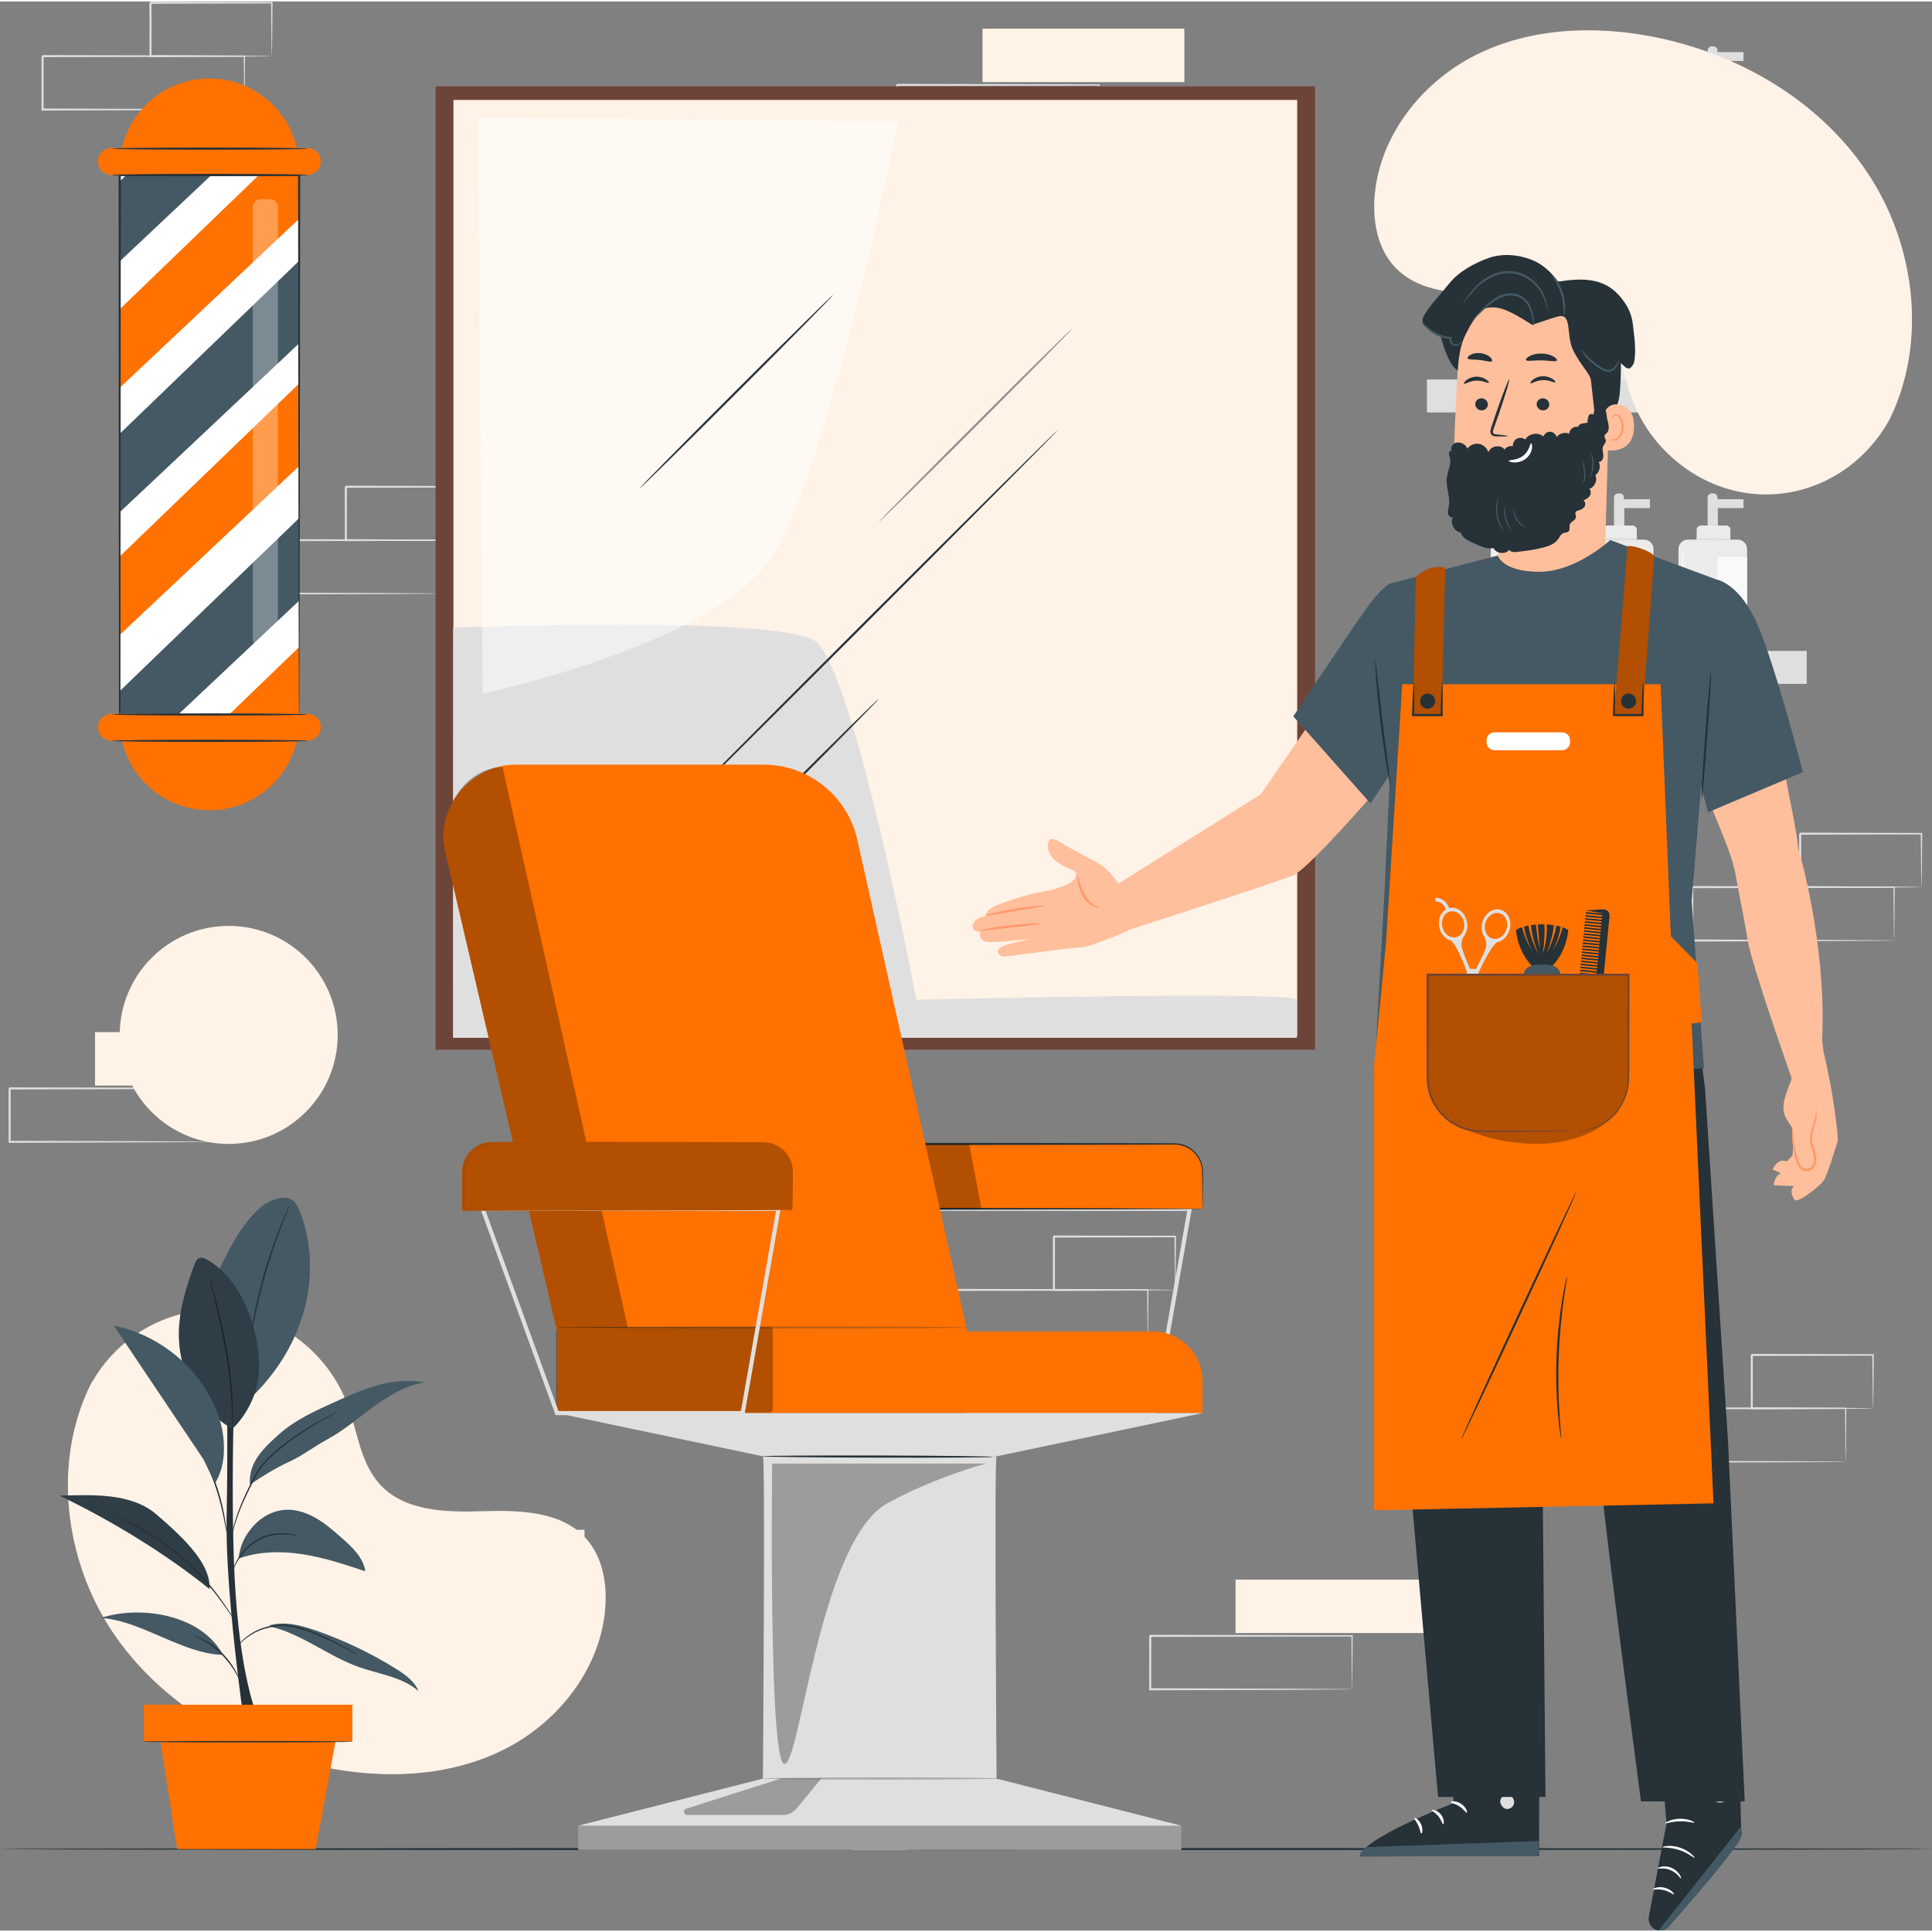 <?xml version="1.0" encoding="UTF-8"?>
<!DOCTYPE svg PUBLIC "-//W3C//DTD SVG 1.1//EN" "http://www.w3.org/Graphics/SVG/1.1/DTD/svg11.dtd">
<!-- Creator: CorelDRAW 2021 (64 Bit) -->
<svg xmlns="http://www.w3.org/2000/svg" xml:space="preserve" width="273px" height="273px" version="1.1" style="shape-rendering:geometricPrecision; text-rendering:geometricPrecision; image-rendering:optimizeQuality; fill-rule:evenodd; clip-rule:evenodd"
viewBox="0 0 42.931 42.866"
 xmlns:xlink="http://www.w3.org/1999/xlink"
 xmlns:xodm="http://www.corel.com/coreldraw/odm/2003">
 <rect x="0" y="0" width="42.931" height="42.866" fill="#808080" stroke="none"/>
 <defs>
  <style type="text/css">
   <![CDATA[
    .str0 {stroke:#B24F00;stroke-width:0.045;stroke-miterlimit:22.926}
    .fil7 {fill:#263138;fill-rule:nonzero}
    .fil4 {fill:#445964;fill-rule:nonzero}
    .fil11 {fill:#6F4438;fill-rule:nonzero}
    .fil15 {fill:#B24F00;fill-rule:nonzero}
    .fil0 {fill:#DFDFDF;fill-rule:nonzero}
    .fil1 {fill:#EBEBEB;fill-rule:nonzero}
    .fil6 {fill:#F4F4F4;fill-rule:nonzero}
    .fil2 {fill:#F9F9F9;fill-rule:nonzero}
    .fil9 {fill:#FF7101;fill-rule:nonzero}
    .fil17 {fill:#FF9A6C;fill-rule:nonzero}
    .fil16 {fill:#FFBF9C;fill-rule:nonzero}
    .fil5 {fill:#FFF2E7;fill-rule:nonzero}
    .fil3 {fill:white;fill-rule:nonzero}
    .fil8 {fill:black;fill-rule:nonzero;fill-opacity:0.302}
    .fil14 {fill:#263138;fill-rule:nonzero;fill-opacity:0.302}
    .fil10 {fill:white;fill-rule:nonzero;fill-opacity:0.302}
    .fil12 {fill:#263138;fill-rule:nonzero;fill-opacity:0.502}
    .fil13 {fill:white;fill-rule:nonzero;fill-opacity:0.502}
    .fil18 {fill:white;fill-rule:nonzero;fill-opacity:0.6}
   ]]>
  </style>
 </defs>
 <g id="Camada_x0020_1">
  <g id="_2519410053968">
   <polygon class="fil0" points="40.147,5.229 31.74,5.229 31.74,4.497 40.147,4.497 "/>
   <path class="fil0" d="M33.774 1.866l0 -0.776c0,-0.052 0.041,-0.093 0.093,-0.093l0.034 0c0.051,0 0.093,0.041 0.093,0.093l0 0.036 0.576 0 0 0.197 -0.569 0 0 0.543 -0.227 0z"/>
   <path class="fil1" d="M34.439 4.489l-1.103 0c-0.117,0 -0.211,-0.095 -0.211,-0.211l0 -2.044c0,-0.117 0.094,-0.211 0.211,-0.211l1.103 0c0.117,0 0.211,0.094 0.211,0.211l0 2.044c0,0.116 -0.094,0.211 -0.211,0.211z"/>
   <path class="fil1" d="M34.28 2.023l-0.75 0 0 -0.216c0,-0.054 0.043,-0.097 0.097,-0.097l0.556 0c0.054,0 0.097,0.043 0.097,0.097l0 0.216z"/>
   <polygon class="fil2" points="34.65,4.039 33.989,4.039 33.989,2.407 34.65,2.407 "/>
   <path class="fil0" d="M34.28 2.014c0,0.014 -0.172,0.024 -0.384,0.024 -0.213,0 -0.385,-0.01 -0.385,-0.024 0,-0.013 0.172,-0.023 0.385,-0.023 0.212,0 0.384,0.01 0.384,0.023z"/>
   <path class="fil2" d="M33.219 3.645c-0.013,0 -0.024,-0.322 -0.024,-0.719 0,-0.397 0.011,-0.719 0.024,-0.719 0.013,0 0.024,0.322 0.024,0.719 0,0.397 -0.011,0.719 -0.024,0.719z"/>
   <path class="fil0" d="M35.865 1.866l0 -0.776c0,-0.052 0.042,-0.093 0.093,-0.093l0.035 0c0.051,0 0.092,0.041 0.092,0.093l0 0.036 0.577 0 0 0.197 -0.569 0 0 0.543 -0.228 0z"/>
   <path class="fil1" d="M36.531 4.489l-1.104 0c-0.116,0 -0.211,-0.095 -0.211,-0.211l0 -2.044c0,-0.117 0.095,-0.211 0.211,-0.211l1.104 0c0.116,0 0.211,0.094 0.211,0.211l0 2.044c0,0.116 -0.095,0.211 -0.211,0.211z"/>
   <path class="fil1" d="M36.372 2.023l-0.751 0 0 -0.216c0,-0.054 0.044,-0.097 0.098,-0.097l0.555 0c0.054,0 0.098,0.043 0.098,0.097l0 0.216z"/>
   <polygon class="fil2" points="36.742,4.039 36.081,4.039 36.081,2.407 36.742,2.407 "/>
   <path class="fil0" d="M36.372 2.014c0,0.014 -0.172,0.024 -0.385,0.024 -0.212,0 -0.384,-0.01 -0.384,-0.024 0,-0.013 0.172,-0.023 0.384,-0.023 0.213,0 0.385,0.01 0.385,0.023z"/>
   <path class="fil2" d="M35.31 3.645c-0.013,0 -0.024,-0.322 -0.024,-0.719 0,-0.397 0.011,-0.719 0.024,-0.719 0.013,0 0.024,0.322 0.024,0.719 0,0.397 -0.011,0.719 -0.024,0.719z"/>
   <path class="fil0" d="M37.945 1.866l0 -0.776c0,-0.052 0.042,-0.093 0.093,-0.093l0.035 0c0.051,0 0.092,0.041 0.092,0.093l0 0.036 0.577 0 0 0.197 -0.569 0 0 0.543 -0.228 0z"/>
   <path class="fil1" d="M38.611 4.489l-1.103 0c-0.117,0 -0.211,-0.095 -0.211,-0.211l0 -2.044c0,-0.117 0.094,-0.211 0.211,-0.211l1.103 0c0.116,0 0.211,0.094 0.211,0.211l0 2.044c0,0.116 -0.095,0.211 -0.211,0.211z"/>
   <path class="fil1" d="M38.452 2.023l-0.751 0 0 -0.216c0,-0.054 0.044,-0.097 0.098,-0.097l0.555 0c0.054,0 0.098,0.043 0.098,0.097l0 0.216z"/>
   <polygon class="fil2" points="38.822,4.039 38.161,4.039 38.161,2.407 38.822,2.407 "/>
   <path class="fil0" d="M38.452 2.014c0,0.014 -0.172,0.024 -0.385,0.024 -0.212,0 -0.384,-0.01 -0.384,-0.024 0,-0.013 0.172,-0.023 0.384,-0.023 0.213,0 0.385,0.01 0.385,0.023z"/>
   <path class="fil2" d="M37.39 3.645c-0.013,0 -0.024,-0.322 -0.024,-0.719 0,-0.397 0.011,-0.719 0.024,-0.719 0.014,0 0.024,0.322 0.024,0.719 0,0.397 -0.01,0.719 -0.024,0.719z"/>
   <polygon class="fil0" points="40.147,15.164 31.74,15.164 31.74,14.432 40.147,14.432 "/>
   <path class="fil0" d="M33.774 11.801l0 -0.776c0,-0.052 0.041,-0.093 0.093,-0.093l0.034 0c0.051,0 0.093,0.041 0.093,0.093l0 0.036 0.576 0 0 0.197 -0.569 0 0 0.543 -0.227 0z"/>
   <path class="fil1" d="M34.439 14.424l-1.103 0c-0.117,0 -0.211,-0.095 -0.211,-0.211l0 -2.044c0,-0.117 0.094,-0.211 0.211,-0.211l1.103 0c0.117,0 0.211,0.094 0.211,0.211l0 2.044c0,0.116 -0.094,0.211 -0.211,0.211z"/>
   <path class="fil1" d="M34.28 11.958l-0.75 0 0 -0.216c0,-0.053 0.043,-0.097 0.097,-0.097l0.556 0c0.054,0 0.097,0.043 0.097,0.097l0 0.216z"/>
   <polygon class="fil2" points="34.65,13.974 33.989,13.974 33.989,12.342 34.65,12.342 "/>
   <path class="fil0" d="M34.28 11.95c0,0.013 -0.172,0.023 -0.384,0.023 -0.213,0 -0.385,-0.01 -0.385,-0.023 0,-0.014 0.172,-0.024 0.385,-0.024 0.212,0 0.384,0.01 0.384,0.024z"/>
   <path class="fil2" d="M33.219 13.58c-0.013,0 -0.024,-0.322 -0.024,-0.719 0,-0.397 0.011,-0.718 0.024,-0.718 0.013,0 0.024,0.321 0.024,0.718 0,0.397 -0.011,0.719 -0.024,0.719z"/>
   <path class="fil0" d="M35.865 11.801l0 -0.776c0,-0.052 0.042,-0.093 0.093,-0.093l0.035 0c0.051,0 0.092,0.041 0.092,0.093l0 0.036 0.577 0 0 0.197 -0.569 0 0 0.543 -0.228 0z"/>
   <path class="fil1" d="M36.531 14.424l-1.104 0c-0.116,0 -0.211,-0.095 -0.211,-0.211l0 -2.044c0,-0.117 0.095,-0.211 0.211,-0.211l1.104 0c0.116,0 0.211,0.094 0.211,0.211l0 2.044c0,0.116 -0.095,0.211 -0.211,0.211z"/>
   <path class="fil1" d="M36.372 11.958l-0.751 0 0 -0.216c0,-0.053 0.044,-0.097 0.098,-0.097l0.555 0c0.054,0 0.098,0.043 0.098,0.097l0 0.216z"/>
   <polygon class="fil2" points="36.742,13.974 36.081,13.974 36.081,12.342 36.742,12.342 "/>
   <path class="fil0" d="M36.372 11.95c0,0.013 -0.172,0.023 -0.385,0.023 -0.212,0 -0.384,-0.01 -0.384,-0.023 0,-0.014 0.172,-0.024 0.384,-0.024 0.213,0 0.385,0.01 0.385,0.024z"/>
   <path class="fil2" d="M35.31 13.58c-0.013,0 -0.024,-0.322 -0.024,-0.719 0,-0.397 0.011,-0.718 0.024,-0.718 0.013,0 0.024,0.321 0.024,0.718 0,0.397 -0.011,0.719 -0.024,0.719z"/>
   <path class="fil0" d="M37.945 11.801l0 -0.776c0,-0.052 0.042,-0.093 0.093,-0.093l0.035 0c0.051,0 0.092,0.041 0.092,0.093l0 0.036 0.577 0 0 0.197 -0.569 0 0 0.543 -0.228 0z"/>
   <path class="fil1" d="M38.611 14.424l-1.103 0c-0.117,0 -0.211,-0.095 -0.211,-0.211l0 -2.044c0,-0.117 0.094,-0.211 0.211,-0.211l1.103 0c0.116,0 0.211,0.094 0.211,0.211l0 2.044c0,0.116 -0.095,0.211 -0.211,0.211z"/>
   <path class="fil1" d="M38.452 11.958l-0.751 0 0 -0.216c0,-0.053 0.044,-0.097 0.098,-0.097l0.555 0c0.054,0 0.098,0.043 0.098,0.097l0 0.216z"/>
   <polygon class="fil2" points="38.822,13.974 38.161,13.974 38.161,12.342 38.822,12.342 "/>
   <path class="fil0" d="M38.452 11.95c0,0.013 -0.172,0.023 -0.385,0.023 -0.212,0 -0.384,-0.01 -0.384,-0.023 0,-0.014 0.172,-0.024 0.384,-0.024 0.213,0 0.385,0.01 0.385,0.024z"/>
   <path class="fil2" d="M37.39 13.58c-0.013,0 -0.024,-0.322 -0.024,-0.719 0,-0.397 0.011,-0.718 0.024,-0.718 0.014,0 0.024,0.321 0.024,0.718 0,0.397 -0.01,0.719 -0.024,0.719z"/>
   <polygon class="fil0" points="40.147,9.132 31.709,9.132 31.709,8.4 40.147,8.4 "/>
   <polygon class="fil1" points="34.675,8.4 32.826,8.4 32.826,7.004 34.675,7.004 "/>
   <path class="fil0" d="M34.653 7.517c0,0.016 -0.405,0.028 -0.903,0.028 -0.499,0 -0.904,-0.012 -0.904,-0.028 0,-0.015 0.405,-0.027 0.904,-0.027 0.498,0 0.903,0.012 0.903,0.027z"/>
   <polygon class="fil3" points="34.653,8.122 33.458,8.122 33.458,7.762 34.653,7.762 "/>
   <polygon class="fil2" points="34.655,8.125 33.455,8.125 33.455,7.76 34.655,7.76 "/>
   <polygon class="fil1" points="36.872,8.4 35.024,8.4 35.024,7.004 36.872,7.004 "/>
   <path class="fil0" d="M36.85 7.517c0,0.016 -0.404,0.028 -0.903,0.028 -0.499,0 -0.903,-0.012 -0.903,-0.028 0,-0.015 0.404,-0.027 0.903,-0.027 0.499,0 0.903,0.012 0.903,0.027z"/>
   <polygon class="fil3" points="36.85,8.122 35.656,8.122 35.656,7.762 36.85,7.762 "/>
   <polygon class="fil2" points="35.658,8.12 36.848,8.12 36.848,7.765 35.658,7.765 "/>
   <polygon class="fil1" points="39.167,8.4 37.318,8.4 37.318,7.004 39.167,7.004 "/>
   <path class="fil0" d="M39.145 7.517c0,0.016 -0.405,0.028 -0.903,0.028 -0.499,0 -0.904,-0.012 -0.904,-0.028 0,-0.015 0.405,-0.027 0.904,-0.027 0.498,0 0.903,0.012 0.903,0.027z"/>
   <polygon class="fil3" points="39.145,8.122 37.95,8.122 37.95,7.762 39.145,7.762 "/>
   <polygon class="fil2" points="39.148,8.125 37.947,8.125 37.947,7.76 39.148,7.76 "/>
   <path class="fil4" d="M40.031 8.885c0,0.013 -0.014,0.024 -0.032,0.024 -0.017,0 -0.031,-0.011 -0.031,-0.024 0,-0.014 0.014,-0.024 0.031,-0.024 0.018,0 0.032,0.01 0.032,0.024z"/>
   <polygon class="fil5" points="31.941,36.255 27.455,36.255 27.455,35.068 31.941,35.068 "/>
   <path class="fil0" d="M30.044 37.505c0,-0.001 -0.001,-0.008 -0.001,-0.022 0,-0.016 -0.001,-0.036 -0.002,-0.061 0,-0.056 -0.002,-0.133 -0.003,-0.233 -0.002,-0.205 -0.004,-0.5 -0.008,-0.871l0.014 0.014c-1.024,0.002 -2.653,0.005 -4.485,0.009 0.01,-0.01 -0.023,0.023 0.023,-0.023l0 0 0 0.001 0 0.001 0 0.003 0 0.004 0 0.01 0 0.019 0 0.038 0 0.076c0,0.051 0,0.101 0,0.152 -0.001,0.1 -0.001,0.2 -0.001,0.299 0,0.198 0,0.393 0,0.584l-0.022 -0.023c1.277,0.004 2.395,0.008 3.196,0.01 0.4,0.003 0.72,0.005 0.944,0.007 0.109,0.001 0.194,0.002 0.255,0.003 0.027,0 0.049,0.001 0.067,0.001 0.015,0.001 0.023,0.001 0.023,0.002 0.001,0 -0.006,0.001 -0.02,0.001 -0.017,0.001 -0.038,0.001 -0.064,0.002 -0.06,0 -0.144,0.001 -0.251,0.002 -0.222,0.002 -0.541,0.004 -0.938,0.007 -0.806,0.002 -1.929,0.006 -3.212,0.01l-0.023 0 0 -0.022c0,-0.191 0,-0.386 0,-0.584 0,-0.099 0,-0.199 0,-0.299 0,-0.051 0,-0.101 0,-0.152l0 -0.076 0 -0.038 0 -0.019 0 -0.01 0 -0.004 0 -0.003 0 -0.001 0 -0.001 0 0c0.046,-0.046 0.013,-0.013 0.023,-0.023 1.832,0.004 3.461,0.007 4.485,0.009l0.014 0 0 0.014c-0.003,0.375 -0.006,0.672 -0.008,0.879 -0.001,0.098 -0.002,0.175 -0.003,0.23 0,0.024 -0.001,0.044 -0.001,0.059 -0.001,0.013 -0.001,0.019 -0.002,0.019z"/>
   <polygon class="fil5" points="26.318,1.792 21.832,1.792 21.832,0.605 26.318,0.605 "/>
   <path class="fil0" d="M24.421 3.042c0,0 -0.001,-0.008 -0.001,-0.022 -0.001,-0.016 -0.001,-0.035 -0.002,-0.06 -0.001,-0.056 -0.002,-0.134 -0.003,-0.234 -0.002,-0.205 -0.005,-0.499 -0.008,-0.871l0.014 0.014c-1.024,0.002 -2.653,0.005 -4.485,0.009 0.01,-0.01 -0.023,0.023 0.022,-0.023l0 0.001 0 0 0 0.001 0 0.003 0 0.005 0 0.009 0 0.019 0 0.038 0 0.076c0,0.051 0,0.102 0,0.152 0,0.1 0,0.2 0,0.299 0,0.198 0,0.393 0,0.584l-0.023 -0.022c1.278,0.004 2.395,0.007 3.197,0.01 0.399,0.002 0.72,0.005 0.943,0.006 0.109,0.001 0.195,0.002 0.256,0.003 0.027,0.001 0.049,0.001 0.066,0.002 0.015,0 0.023,0 0.024,0.001 0,0 -0.007,0.001 -0.021,0.001 -0.016,0.001 -0.037,0.001 -0.064,0.002 -0.06,0.001 -0.143,0.002 -0.25,0.003 -0.223,0.001 -0.541,0.003 -0.938,0.006 -0.806,0.003 -1.929,0.006 -3.213,0.01l-0.022 0 0 -0.022c0,-0.191 0,-0.386 0,-0.584 0,-0.099 0,-0.199 0,-0.299 0,-0.05 0,-0.101 0,-0.152l0 -0.076 0 -0.038 0 -0.019 0 -0.009 0 -0.005 0 -0.003 0 -0.001 0 0 0 -0.001c0.045,-0.045 0.012,-0.012 0.023,-0.023 1.832,0.004 3.461,0.007 4.485,0.009l0.014 0 0 0.014c-0.003,0.375 -0.006,0.672 -0.008,0.879 -0.001,0.099 -0.002,0.176 -0.003,0.231 -0.001,0.024 -0.001,0.043 -0.002,0.058 0,0.013 -0.001,0.019 -0.001,0.019z"/>
   <polygon class="fil6" points="12.988,35.148 8.503,35.148 8.503,33.961 12.988,33.961 "/>
   <path class="fil0" d="M11.092 36.398c-0.001,-0.001 -0.001,-0.008 -0.002,-0.022 0,-0.015 -0.001,-0.036 -0.001,-0.06 -0.001,-0.056 -0.002,-0.134 -0.004,-0.234 -0.001,-0.205 -0.004,-0.499 -0.007,-0.871l0.014 0.014c-1.024,0.002 -2.653,0.006 -4.486,0.009 0.011,-0.01 -0.023,0.023 0.023,-0.023l0 0.001 0 0 0 0.001 0 0.003 0 0.005 0 0.009 0 0.019 0 0.038 0 0.076c0,0.051 0,0.102 0,0.152 0,0.1 0,0.2 0,0.299 0,0.198 0,0.393 -0.001,0.584l-0.022 -0.022c1.277,0.004 2.395,0.007 3.197,0.01 0.399,0.002 0.719,0.005 0.943,0.006 0.109,0.001 0.194,0.002 0.255,0.003 0.028,0.001 0.05,0.001 0.067,0.001 0.015,0.001 0.023,0.001 0.024,0.002 0,0 -0.007,0.001 -0.021,0.001 -0.017,0.001 -0.038,0.001 -0.064,0.002 -0.06,0.001 -0.144,0.002 -0.25,0.003 -0.223,0.001 -0.542,0.003 -0.939,0.006 -0.805,0.003 -1.928,0.006 -3.212,0.01l-0.022 0 0 -0.022c0,-0.191 0,-0.386 -0.001,-0.584 0,-0.099 0,-0.199 0,-0.299 0,-0.05 0,-0.101 0,-0.152l0 -0.076 0 -0.038 0 -0.019 0 -0.009 0 -0.005 0 -0.003 0 -0.001 0 0 0 -0.001c0.046,-0.045 0.013,-0.012 0.023,-0.023 1.833,0.004 3.462,0.007 4.486,0.009l0.014 0 0 0.014c-0.004,0.375 -0.006,0.672 -0.008,0.879 -0.002,0.099 -0.003,0.176 -0.003,0.231 -0.001,0.024 -0.001,0.043 -0.002,0.058 0,0.013 -0.001,0.019 -0.001,0.019z"/>
   <polygon class="fil5" points="6.596,24.09 2.111,24.09 2.111,22.903 6.596,22.903 "/>
   <path class="fil0" d="M4.7 25.339c-0.001,0 -0.001,-0.007 -0.002,-0.021 0,-0.016 -0.001,-0.036 -0.001,-0.061 -0.001,-0.056 -0.002,-0.134 -0.004,-0.234 -0.001,-0.204 -0.004,-0.499 -0.007,-0.87l0.014 0.014c-1.025,0.002 -2.653,0.005 -4.486,0.009 0.01,-0.011 -0.023,0.022 0.023,-0.023l0 0 0 0.001 0 0.001 0 0.002 0 0.005 0 0.01 0 0.019 0 0.038 0 0.076c0,0.05 0,0.101 0,0.151 0,0.101 0,0.201 0,0.3 0,0.198 0,0.393 -0.001,0.583l-0.022 -0.022c1.277,0.004 2.395,0.008 3.197,0.01 0.399,0.003 0.719,0.005 0.943,0.007 0.109,0.001 0.194,0.002 0.255,0.002 0.028,0.001 0.05,0.002 0.067,0.002 0.015,0 0.023,0.001 0.024,0.001 0,0.001 -0.007,0.001 -0.021,0.002 -0.017,0 -0.038,0.001 -0.064,0.001 -0.06,0.001 -0.144,0.002 -0.25,0.003 -0.223,0.002 -0.542,0.004 -0.939,0.007 -0.805,0.002 -1.928,0.006 -3.212,0.01l-0.022 0 0 -0.023c0,-0.19 -0.001,-0.385 -0.001,-0.583 0,-0.099 0,-0.199 0,-0.3 0,-0.05 0,-0.101 0,-0.151l0 -0.076 0 -0.038 0 -0.019 0 -0.01 0 -0.005 0 -0.002 0 -0.001 0 -0.001 0 0c0.046,-0.046 0.013,-0.013 0.023,-0.023 1.833,0.004 3.461,0.007 4.486,0.009l0.014 0 0 0.014c-0.004,0.375 -0.006,0.672 -0.008,0.879 -0.002,0.098 -0.003,0.175 -0.004,0.23 0,0.024 -0.001,0.043 -0.001,0.059 0,0.012 -0.001,0.019 -0.001,0.018z"/>
   <path class="fil0" d="M25.506 29.818c0,-0.001 -0.001,-0.008 -0.001,-0.022 -0.001,-0.016 -0.001,-0.036 -0.002,-0.061 -0.001,-0.056 -0.002,-0.133 -0.003,-0.233 -0.002,-0.205 -0.005,-0.5 -0.008,-0.871l0.014 0.014c-1.024,0.002 -2.653,0.005 -4.485,0.009 0.01,-0.01 -0.023,0.023 0.022,-0.023l0 0 0 0.001 0 0.001 0 0.003 0 0.004 0 0.01 0 0.019 0 0.038 0 0.076c0,0.051 0,0.101 0,0.152 0,0.1 0,0.2 0,0.299 0,0.198 0,0.393 0,0.584l-0.022 -0.023c1.277,0.004 2.394,0.008 3.196,0.011 0.399,0.002 0.72,0.004 0.944,0.006 0.108,0.001 0.194,0.002 0.255,0.003 0.027,0 0.049,0.001 0.066,0.001 0.016,0.001 0.024,0.001 0.024,0.002 0.001,0 -0.006,0.001 -0.021,0.001 -0.016,0.001 -0.037,0.001 -0.064,0.002 -0.06,0 -0.143,0.001 -0.25,0.003 -0.223,0.001 -0.541,0.003 -0.938,0.006 -0.806,0.002 -1.929,0.006 -3.212,0.01l-0.023 0 0 -0.022c0,-0.191 0,-0.386 0,-0.584 0,-0.099 0,-0.199 0,-0.299 0,-0.051 0,-0.101 0,-0.152l0 -0.076 0 -0.038 0 -0.019 0 -0.01 0 -0.004 0 -0.003 0 -0.001 0 -0.001 0 0c0.045,-0.046 0.013,-0.013 0.023,-0.023 1.832,0.004 3.461,0.007 4.485,0.009l0.014 0 0 0.014c-0.003,0.375 -0.006,0.672 -0.008,0.879 -0.001,0.099 -0.002,0.175 -0.003,0.23 -0.001,0.024 -0.001,0.044 -0.002,0.059 0,0.013 0,0.019 -0.001,0.019z"/>
   <path class="fil0" d="M26.114 28.631c0,0 -0.001,-0.008 -0.001,-0.022 -0.001,-0.018 -0.002,-0.038 -0.002,-0.063 -0.001,-0.059 -0.003,-0.138 -0.004,-0.238 -0.002,-0.208 -0.005,-0.502 -0.009,-0.864l0.016 0.017c-0.698,0.002 -1.648,0.004 -2.695,0.006 -0.02,0.021 0.028,-0.028 0.023,-0.022l0 0 0 0 0 0.002 0 0.002 0 0.005 0 0.01 0 0.019 0 0.039 0 0.078c0,0.051 0,0.103 0,0.154 0,0.102 0,0.202 0,0.302 -0.001,0.198 -0.001,0.391 -0.001,0.575l-0.022 -0.022c0.778,0.005 1.448,0.008 1.928,0.011 0.237,0.002 0.427,0.004 0.562,0.006 0.063,0.001 0.113,0.002 0.151,0.002 0.035,0.001 0.053,0.002 0.054,0.003 0.001,0.001 -0.016,0.002 -0.049,0.003 -0.037,0 -0.085,0.001 -0.147,0.003 -0.133,0.001 -0.322,0.003 -0.556,0.006 -0.484,0.002 -1.159,0.006 -1.943,0.01l-0.022 0 0 -0.022c0,-0.184 0,-0.377 0,-0.575 0,-0.1 -0.001,-0.2 -0.001,-0.302 0,-0.051 0,-0.103 0,-0.154l0 -0.078 0 -0.039 0 -0.019 0 -0.01 0 -0.005 0 -0.002 0 -0.002 0 0 0 0c-0.005,0.004 0.044,-0.044 0.023,-0.023 1.047,0.002 1.997,0.004 2.695,0.006l0.017 0 0 0.016c-0.004,0.366 -0.007,0.663 -0.009,0.874 -0.002,0.098 -0.003,0.176 -0.004,0.234 -0.001,0.053 -0.003,0.08 -0.004,0.079z"/>
   <path class="fil0" d="M9.772 13.157c0,0 -0.001,-0.008 -0.001,-0.022 -0.001,-0.015 -0.001,-0.035 -0.002,-0.06 -0.001,-0.056 -0.002,-0.134 -0.003,-0.234 -0.002,-0.205 -0.005,-0.499 -0.008,-0.871l0.014 0.014c-1.024,0.002 -2.653,0.006 -4.485,0.009 0.01,-0.01 -0.023,0.023 0.022,-0.023l0 0.001 0 0 0 0.002 0 0.002 0 0.005 0 0.009 0 0.019 0 0.038 0 0.077c0,0.05 0,0.101 0,0.151 0,0.1 0,0.2 0,0.299 0,0.198 0,0.393 0,0.584l-0.022 -0.022c1.277,0.004 2.394,0.007 3.196,0.01 0.399,0.003 0.72,0.005 0.944,0.006 0.108,0.001 0.194,0.002 0.255,0.003 0.027,0.001 0.049,0.001 0.066,0.002 0.016,0 0.024,0.001 0.024,0.001 0.001,0 -0.006,0.001 -0.021,0.001 -0.016,0.001 -0.037,0.001 -0.064,0.002 -0.06,0.001 -0.143,0.002 -0.25,0.003 -0.223,0.001 -0.541,0.004 -0.938,0.006 -0.806,0.003 -1.929,0.006 -3.212,0.01l-0.023 0 0 -0.022c0,-0.191 0,-0.386 0,-0.584 0,-0.099 0,-0.199 0,-0.299 0,-0.05 0,-0.101 0,-0.151l0 -0.077 0 -0.038 0 -0.019 0 -0.009 0 -0.005 0 -0.002 0 -0.002 0 0 0 -0.001c0.045,-0.045 0.013,-0.012 0.023,-0.023 1.832,0.004 3.461,0.007 4.485,0.009l0.014 0.001 0 0.013c-0.003,0.375 -0.006,0.673 -0.008,0.879 -0.001,0.099 -0.002,0.176 -0.003,0.231 -0.001,0.024 -0.001,0.043 -0.002,0.058 0,0.013 0,0.019 -0.001,0.019z"/>
   <path class="fil0" d="M10.38 11.97c0,0 -0.001,-0.008 -0.001,-0.022 -0.001,-0.017 -0.002,-0.038 -0.002,-0.063 -0.001,-0.058 -0.003,-0.138 -0.004,-0.238 -0.002,-0.208 -0.005,-0.502 -0.009,-0.863l0.016 0.016c-0.698,0.002 -1.648,0.004 -2.695,0.007 -0.02,0.02 0.028,-0.028 0.023,-0.023l0 0 0 0.001 0 0.001 0 0.002 0 0.005 0 0.01 0 0.02 0 0.038 0 0.078c0,0.052 0,0.103 0,0.154 0,0.102 0,0.203 0,0.302 -0.001,0.198 -0.001,0.391 -0.001,0.575l-0.022 -0.021c0.778,0.004 1.448,0.007 1.928,0.01 0.237,0.002 0.427,0.004 0.562,0.006 0.063,0.001 0.113,0.002 0.151,0.003 0.035,0.001 0.053,0.001 0.054,0.002 0.001,0.001 -0.016,0.002 -0.049,0.003 -0.037,0.001 -0.085,0.002 -0.147,0.003 -0.133,0.001 -0.322,0.003 -0.556,0.006 -0.484,0.002 -1.159,0.006 -1.943,0.01l-0.022 0 0 -0.022c0,-0.184 0,-0.377 0,-0.575 0,-0.099 -0.001,-0.2 -0.001,-0.302 0,-0.051 0,-0.102 0,-0.154l0 -0.078 0 -0.038 0 -0.02 0 -0.01 0 -0.005 0 -0.002 0 -0.001 0 -0.001 0 0c-0.005,0.005 0.044,-0.044 0.023,-0.023 1.047,0.002 1.997,0.005 2.695,0.006l0.017 0 0 0.017c-0.004,0.365 -0.007,0.663 -0.009,0.873 -0.002,0.099 -0.003,0.177 -0.004,0.234 -0.001,0.053 -0.003,0.081 -0.004,0.079z"/>
   <path class="fil0" d="M5.431 2.401c0,0 -0.001,-0.007 -0.001,-0.021 -0.001,-0.016 -0.001,-0.036 -0.002,-0.061 0,-0.056 -0.002,-0.134 -0.003,-0.234 -0.002,-0.205 -0.004,-0.499 -0.008,-0.87l0.014 0.014c-1.024,0.002 -2.653,0.005 -4.485,0.008 0.01,-0.01 -0.023,0.023 0.023,-0.022l0 0 0 0.001 0 0.001 0 0.002 0 0.005 0 0.009 0 0.02 0 0.038 0 0.076c0,0.05 0,0.101 0,0.151 -0.001,0.101 -0.001,0.201 -0.001,0.3 0,0.198 0,0.392 0,0.583l-0.022 -0.022c1.277,0.004 2.395,0.008 3.196,0.01 0.4,0.003 0.72,0.005 0.944,0.006 0.109,0.002 0.194,0.003 0.255,0.003 0.027,0.001 0.049,0.001 0.067,0.002 0.015,0 0.023,0.001 0.023,0.001 0.001,0.001 -0.006,0.001 -0.021,0.002 -0.016,0 -0.037,0.001 -0.063,0.001 -0.06,0.001 -0.144,0.002 -0.251,0.003 -0.222,0.002 -0.541,0.004 -0.938,0.006 -0.806,0.003 -1.929,0.007 -3.212,0.011l-0.023 0 0 -0.023c0,-0.191 0,-0.385 0,-0.583 0,-0.099 0,-0.199 0,-0.3 0,-0.05 0,-0.101 0,-0.151l0 -0.076 0 -0.038 0 -0.02 0 -0.009 0 -0.005 0 -0.002 0 -0.001 0 -0.001 0 0c0.046,-0.046 0.013,-0.013 0.023,-0.023 1.832,0.003 3.461,0.007 4.485,0.009l0.014 0 0 0.014c-0.003,0.375 -0.006,0.672 -0.008,0.879 -0.001,0.098 -0.002,0.175 -0.003,0.23 0,0.024 -0.001,0.043 -0.001,0.058 -0.001,0.013 -0.001,0.02 -0.002,0.019z"/>
   <path class="fil0" d="M6.039 1.215c0,-0.001 -0.001,-0.009 -0.001,-0.023 -0.001,-0.017 -0.001,-0.038 -0.002,-0.063 -0.001,-0.058 -0.002,-0.138 -0.004,-0.238 -0.002,-0.208 -0.005,-0.502 -0.009,-0.863l0.016 0.016c-0.698,0.002 -1.648,0.004 -2.694,0.007 -0.021,0.02 0.027,-0.028 0.022,-0.023l0 0 0 0.001 0 0.001 0 0.003 0 0.005 0 0.009 0 0.02 0 0.039 0 0.077c0,0.052 0,0.103 0,0.154 0,0.102 0,0.203 0,0.302 0,0.199 -0.001,0.391 -0.001,0.576l-0.022 -0.022c0.778,0.004 1.448,0.008 1.928,0.01 0.237,0.003 0.427,0.005 0.562,0.006 0.063,0.001 0.113,0.002 0.151,0.003 0.035,0.001 0.054,0.002 0.054,0.003 0.001,0.001 -0.015,0.001 -0.048,0.002 -0.037,0.001 -0.086,0.002 -0.147,0.003 -0.134,0.001 -0.322,0.004 -0.557,0.006 -0.484,0.003 -1.159,0.006 -1.943,0.01l-0.021 0.001 0 -0.022c-0.001,-0.185 -0.001,-0.377 -0.001,-0.576 0,-0.099 0,-0.2 0,-0.302 0,-0.051 0,-0.102 -0.001,-0.154l0 -0.077 0 -0.039 0 -0.02 0 -0.009 0 -0.005 0 -0.003 0 -0.001 0 -0.001 0 0c-0.005,0.005 0.044,-0.043 0.024,-0.023 1.046,0.003 1.996,0.005 2.694,0.007l0.017 0 0 0.016c-0.004,0.366 -0.007,0.663 -0.009,0.873 -0.002,0.099 -0.003,0.177 -0.004,0.234 -0.001,0.054 -0.002,0.081 -0.004,0.08z"/>
   <path class="fil0" d="M41.014 32.449c-0.001,-0.001 -0.001,-0.008 -0.002,-0.022 0,-0.016 -0.001,-0.036 -0.001,-0.061 -0.001,-0.056 -0.002,-0.133 -0.004,-0.233 -0.001,-0.205 -0.004,-0.5 -0.007,-0.871l0.014 0.014c-1.025,0.002 -2.653,0.005 -4.486,0.009 0.01,-0.01 -0.023,0.023 0.023,-0.023l0 0 0 0.001 0 0.001 0 0.003 0 0.004 0 0.01 0 0.019 0 0.038 0 0.076c0,0.051 0,0.101 0,0.152 0,0.1 0,0.2 0,0.299 0,0.198 -0.001,0.393 -0.001,0.584l-0.022 -0.023c1.277,0.004 2.395,0.008 3.197,0.011 0.399,0.002 0.719,0.004 0.943,0.006 0.109,0.001 0.194,0.002 0.255,0.003 0.028,0 0.05,0.001 0.067,0.001 0.015,0.001 0.023,0.001 0.024,0.002 0,0 -0.007,0.001 -0.021,0.001 -0.017,0.001 -0.038,0.001 -0.064,0.002 -0.06,0 -0.144,0.001 -0.25,0.003 -0.223,0.001 -0.542,0.003 -0.939,0.006 -0.805,0.002 -1.929,0.006 -3.212,0.01l-0.022 0 0 -0.022c-0.001,-0.191 -0.001,-0.386 -0.001,-0.584 0,-0.099 0,-0.199 0,-0.299 0,-0.051 0,-0.101 0,-0.152l0 -0.076 0 -0.038 0 -0.019 0 -0.01 0 -0.004 0 -0.003 0 -0.001 0 -0.001 0 0c0.046,-0.046 0.013,-0.013 0.023,-0.023 1.833,0.004 3.461,0.007 4.486,0.009l0.014 0 -0.001 0.014c-0.003,0.375 -0.005,0.672 -0.007,0.879 -0.002,0.099 -0.003,0.175 -0.004,0.231 0,0.023 -0.001,0.043 -0.001,0.058 -0.001,0.013 -0.001,0.019 -0.001,0.019z"/>
   <path class="fil0" d="M41.622 31.262c-0.001,0 -0.001,-0.008 -0.002,-0.022 0,-0.017 -0.001,-0.038 -0.002,-0.063 -0.001,-0.059 -0.002,-0.138 -0.004,-0.238 -0.002,-0.208 -0.005,-0.502 -0.009,-0.864l0.017 0.017c-0.698,0.002 -1.648,0.004 -2.695,0.006 -0.021,0.021 0.027,-0.028 0.023,-0.022l0 0 0 0.001 0 0.001 0 0.002 0 0.005 0 0.01 0 0.019 0 0.039 -0.001 0.078c0,0.051 0,0.103 0,0.154 0,0.102 0,0.202 0,0.302 0,0.198 0,0.391 -0.001,0.575l-0.021 -0.022c0.778,0.005 1.447,0.008 1.928,0.011 0.236,0.002 0.426,0.004 0.561,0.006 0.063,0.001 0.113,0.002 0.152,0.002 0.034,0.001 0.053,0.002 0.054,0.003 0.001,0.001 -0.016,0.002 -0.049,0.003 -0.037,0 -0.086,0.001 -0.147,0.003 -0.134,0.001 -0.322,0.003 -0.557,0.006 -0.483,0.002 -1.158,0.006 -1.942,0.01l-0.022 0 0 -0.022c0,-0.184 -0.001,-0.377 -0.001,-0.575 0,-0.1 0,-0.2 0,-0.302 0,-0.051 0,-0.103 0,-0.154l0 -0.078 0 -0.039 0 -0.019 0 -0.01 0 -0.005 0 -0.002 0 -0.001 0 -0.001 0 0c-0.005,0.004 0.043,-0.044 0.023,-0.023 1.047,0.002 1.997,0.004 2.695,0.006l0.016 0 0 0.016c-0.004,0.366 -0.007,0.663 -0.009,0.874 -0.001,0.098 -0.003,0.176 -0.004,0.234 -0.001,0.053 -0.002,0.08 -0.003,0.079z"/>
   <path class="fil0" d="M42.089 20.866c0,0 -0.001,-0.007 -0.001,-0.021 -0.001,-0.016 -0.001,-0.036 -0.002,-0.061 -0.001,-0.056 -0.002,-0.134 -0.003,-0.234 -0.002,-0.204 -0.005,-0.499 -0.008,-0.87l0.014 0.014c-1.024,0.002 -2.653,0.005 -4.485,0.009 0.01,-0.011 -0.023,0.022 0.022,-0.023l0 0 0 0.001 0 0.001 0 0.002 0 0.005 0 0.009 0 0.02 0 0.038 0 0.076c0,0.05 0,0.101 0,0.151 0,0.101 0,0.201 0,0.3 0,0.198 0,0.393 0,0.583l-0.023 -0.022c1.278,0.004 2.395,0.008 3.197,0.01 0.399,0.003 0.72,0.005 0.943,0.006 0.109,0.002 0.195,0.003 0.256,0.003 0.027,0.001 0.049,0.002 0.066,0.002 0.015,0 0.023,0.001 0.024,0.001 0,0.001 -0.007,0.001 -0.021,0.002 -0.016,0 -0.037,0.001 -0.064,0.001 -0.06,0.001 -0.143,0.002 -0.25,0.003 -0.223,0.002 -0.541,0.004 -0.938,0.006 -0.806,0.003 -1.929,0.007 -3.213,0.011l-0.022 0 0 -0.023c0,-0.19 0,-0.385 0,-0.583 0,-0.099 0,-0.199 0,-0.3 0,-0.05 0,-0.101 0,-0.151l0 -0.076 0 -0.038 0 -0.02 0 -0.009 0 -0.005 0 -0.002 0 -0.001 0 -0.001 0 0c0.045,-0.046 0.012,-0.013 0.023,-0.023 1.832,0.003 3.461,0.007 4.485,0.009l0.014 0 0 0.014c-0.003,0.375 -0.006,0.672 -0.008,0.879 -0.001,0.098 -0.002,0.175 -0.003,0.23 -0.001,0.024 -0.001,0.043 -0.002,0.058 0,0.013 -0.001,0.02 -0.001,0.019z"/>
   <path class="fil0" d="M42.697 19.68c0,-0.001 -0.001,-0.009 -0.002,-0.023 0,-0.017 -0.001,-0.038 -0.001,-0.063 -0.001,-0.058 -0.003,-0.138 -0.004,-0.238 -0.003,-0.208 -0.006,-0.502 -0.009,-0.863l0.016 0.016c-0.698,0.002 -1.648,0.004 -2.695,0.007 -0.02,0.02 0.028,-0.028 0.023,-0.023l0 0 0 0.001 0 0.001 0 0.003 0 0.005 0 0.009 0 0.02 0 0.039 0 0.077c0,0.052 0,0.103 0,0.154 0,0.102 0,0.203 0,0.302 -0.001,0.199 -0.001,0.391 -0.001,0.576l-0.022 -0.022c0.778,0.004 1.448,0.008 1.928,0.01 0.237,0.003 0.427,0.005 0.562,0.006 0.063,0.001 0.113,0.002 0.151,0.003 0.035,0.001 0.053,0.002 0.054,0.003 0.001,0.001 -0.016,0.001 -0.049,0.002 -0.037,0.001 -0.085,0.002 -0.147,0.003 -0.134,0.001 -0.322,0.004 -0.556,0.006 -0.484,0.003 -1.159,0.006 -1.943,0.01l-0.022 0.001 0 -0.022c0,-0.185 0,-0.377 -0.001,-0.576 0,-0.099 0,-0.2 0,-0.302 0,-0.051 0,-0.102 0,-0.154l0 -0.077 0 -0.039 0 -0.02 0 -0.009 0 -0.005 0 -0.003 0 -0.001 0 -0.001 0 0c-0.005,0.005 0.044,-0.043 0.023,-0.023 1.047,0.003 1.997,0.005 2.695,0.007l0.017 0 0 0.016c-0.004,0.366 -0.007,0.663 -0.009,0.873 -0.002,0.099 -0.003,0.177 -0.004,0.234 -0.002,0.054 -0.003,0.081 -0.004,0.08z"/>
   <path class="fil5" d="M41.98 9.305l-0.071 0.118c-0.606,0.998 -1.7,1.599 -2.854,1.526 -0.148,-0.01 -0.296,-0.03 -0.441,-0.061 -1.049,-0.224 -1.962,-1.018 -2.34,-2.033 -0.223,-0.598 -0.285,-1.286 -0.707,-1.76 -0.549,-0.617 -1.482,-0.637 -2.302,-0.611 -0.821,0.026 -1.754,0.004 -2.301,-0.616 -0.342,-0.388 -0.451,-0.94 -0.424,-1.459 0.073,-1.376 1.032,-2.606 2.251,-3.218 1.22,-0.611 2.655,-0.666 3.99,-0.397 1.869,0.377 3.647,1.411 4.715,3.01 1.069,1.598 1.339,3.776 0.484,5.501z"/>
   <path class="fil5" d="M2.015 30.728l0.072 -0.119c0.605,-0.997 1.7,-1.598 2.853,-1.525 0.149,0.009 0.296,0.029 0.442,0.06 1.049,0.225 1.962,1.018 2.34,2.034 0.222,0.597 0.284,1.285 0.707,1.759 0.549,0.618 1.482,0.637 2.302,0.611 0.82,-0.025 1.754,-0.003 2.301,0.616 0.342,0.388 0.451,0.94 0.423,1.46 -0.073,1.376 -1.031,2.606 -2.251,3.217 -1.219,0.612 -2.655,0.667 -3.989,0.398 -1.869,-0.377 -3.647,-1.412 -4.716,-3.01 -1.068,-1.599 -1.339,-3.776 -0.484,-5.501z"/>
   <path class="fil5" d="M7.504 22.964c0,1.338 -1.084,2.423 -2.422,2.423 -1.338,0 -2.422,-1.085 -2.422,-2.423 0,-1.337 1.084,-2.422 2.422,-2.422 1.338,0 2.422,1.085 2.422,2.422z"/>
   <path class="fil7" d="M42.931 41.055c0,0.014 -9.611,0.024 -21.464,0.024 -11.858,0 -21.467,-0.01 -21.467,-0.024 0,-0.013 9.609,-0.024 21.467,-0.024 11.853,0 21.464,0.011 21.464,0.024z"/>
   <path class="fil7" d="M5.419 38.203c0,0 -0.418,-2.87 -0.383,-4.54 0.035,-1.67 -0.002,-3.548 -0.002,-3.548l0.193 0c0,0 -0.131,3.314 0.011,5.313 0.142,1.997 0.515,2.775 0.515,2.775l-0.334 0z"/>
   <path class="fil4" d="M6.662 26.886c-0.038,-0.098 -0.086,-0.2 -0.175,-0.256 -0.122,-0.078 -0.282,-0.046 -0.418,0.003 -0.581,0.205 -1.097,1.289 -1.331,1.859l0.771 2.599c1.393,-1.292 1.634,-2.987 1.153,-4.205z"/>
   <path class="fil7" d="M6.442 26.735c0.001,0 -0.003,0.012 -0.011,0.034 -0.01,0.025 -0.023,0.056 -0.038,0.094 -0.034,0.082 -0.081,0.201 -0.138,0.349 -0.114,0.295 -0.258,0.708 -0.388,1.173 -0.129,0.465 -0.217,0.893 -0.272,1.205 -0.028,0.156 -0.048,0.282 -0.061,0.37 -0.007,0.041 -0.013,0.074 -0.017,0.1 -0.004,0.023 -0.007,0.035 -0.008,0.035 -0.001,0 0,-0.012 0.002,-0.036 0.002,-0.026 0.006,-0.06 0.01,-0.101 0.01,-0.088 0.027,-0.215 0.052,-0.372 0.049,-0.313 0.134,-0.743 0.264,-1.21 0.129,-0.466 0.278,-0.879 0.397,-1.172 0.06,-0.147 0.11,-0.265 0.148,-0.346 0.017,-0.037 0.032,-0.068 0.043,-0.092 0.01,-0.021 0.016,-0.032 0.017,-0.031z"/>
   <path class="fil4" d="M5.166 31.715c-0.723,-0.4 -1.149,-1.152 -1.189,-1.977 -0.028,-0.577 0.149,-1.143 0.35,-1.685 0.018,-0.047 0.038,-0.097 0.082,-0.122 0.061,-0.034 0.137,-0.004 0.197,0.031 0.526,0.299 0.844,0.87 1.014,1.45 0.112,0.386 0.171,0.794 0.118,1.193 -0.052,0.399 -0.28,0.833 -0.572,1.11z"/>
   <path class="fil7" d="M5.166 31.715c-0.001,0 -0.002,-0.012 -0.003,-0.035 0,-0.026 -0.001,-0.06 -0.002,-0.1 0,-0.087 -0.003,-0.212 -0.01,-0.366 -0.014,-0.31 -0.055,-0.736 -0.135,-1.201 -0.08,-0.466 -0.177,-0.883 -0.249,-1.184 -0.035,-0.148 -0.064,-0.269 -0.086,-0.357 -0.009,-0.04 -0.016,-0.072 -0.022,-0.098 -0.005,-0.022 -0.007,-0.034 -0.005,-0.034 0.001,0 0.005,0.011 0.011,0.033 0.008,0.025 0.017,0.057 0.028,0.096 0.024,0.083 0.057,0.204 0.096,0.354 0.077,0.3 0.178,0.717 0.259,1.184 0.08,0.467 0.117,0.895 0.125,1.206 0.004,0.155 0.004,0.28 0.001,0.367 -0.002,0.041 -0.003,0.074 -0.004,0.1 -0.001,0.023 -0.003,0.035 -0.004,0.035z"/>
   <path class="fil8" d="M5.166 31.715c-0.723,-0.4 -1.149,-1.152 -1.189,-1.977 -0.028,-0.577 0.149,-1.143 0.35,-1.685 0.018,-0.047 0.038,-0.097 0.082,-0.122 0.061,-0.034 0.137,-0.004 0.197,0.031 0.526,0.299 0.844,0.87 1.014,1.45 0.112,0.386 0.171,0.794 0.118,1.193 -0.052,0.399 -0.28,0.833 -0.572,1.11z"/>
   <path class="fil4" d="M5.982 36.106c0.712,0.156 1.298,0.658 1.985,0.902 0.454,0.162 0.968,0.219 1.331,0.536 -0.087,-0.219 -0.294,-0.366 -0.494,-0.491 -0.565,-0.353 -1.17,-0.641 -1.799,-0.859 -0.323,-0.111 -0.674,-0.204 -1.003,-0.112l-0.02 0.024z"/>
   <path class="fil4" d="M4.953 36.74c-0.891,-0.015 -1.83,-0.774 -2.717,-0.819 0.928,-0.3 2.258,-0.055 2.717,0.819z"/>
   <path class="fil4" d="M5.301 34.601c0.453,-0.163 0.95,-0.17 1.425,-0.097 0.476,0.074 0.935,0.227 1.392,0.379 -0.046,-0.31 -0.297,-0.542 -0.532,-0.748 -0.177,-0.155 -0.355,-0.311 -0.559,-0.43 -0.203,-0.118 -0.434,-0.198 -0.669,-0.189 -0.284,0.012 -0.554,0.159 -0.74,0.373 -0.186,0.215 -0.286,0.43 -0.317,0.712z"/>
   <path class="fil4" d="M3.472 33.617c-0.561,-0.479 -1.411,-0.432 -2.149,-0.415 1.134,0.542 2.356,1.285 3.333,2.076 0.029,-0.521 -0.475,-1.056 -1.184,-1.661z"/>
   <path class="fil8" d="M3.472 33.617c-0.561,-0.479 -1.411,-0.432 -2.149,-0.415 1.134,0.542 2.356,1.285 3.333,2.076 0.029,-0.521 -0.475,-1.056 -1.184,-1.661z"/>
   <path class="fil4" d="M5.554 32.956c0.282,-0.188 0.567,-0.368 0.863,-0.502 0.295,-0.134 0.571,-0.348 0.856,-0.502 0.37,-0.2 0.69,-0.479 1.03,-0.727 0.339,-0.248 0.712,-0.473 1.128,-0.538 -0.339,-0.07 -0.693,-0.032 -1.027,0.059 -0.334,0.091 -0.651,0.234 -0.966,0.376 -0.438,0.197 -0.883,0.399 -1.241,0.719 -0.358,0.32 -0.681,0.636 -0.643,1.115z"/>
   <path class="fil7" d="M7.95 36.74c0,0.001 -0.01,-0.004 -0.028,-0.012 -0.021,-0.011 -0.047,-0.025 -0.078,-0.041 -0.067,-0.035 -0.163,-0.088 -0.284,-0.149 -0.061,-0.032 -0.127,-0.065 -0.199,-0.099 -0.072,-0.036 -0.15,-0.071 -0.232,-0.106 -0.164,-0.071 -0.348,-0.144 -0.549,-0.192 -0.2,-0.049 -0.399,-0.059 -0.571,-0.014 -0.088,0.021 -0.17,0.042 -0.243,0.072 -0.073,0.03 -0.138,0.065 -0.195,0.101 -0.115,0.072 -0.194,0.148 -0.246,0.203 -0.052,0.055 -0.077,0.089 -0.079,0.087 -0.001,0 0.004,-0.009 0.016,-0.026 0.011,-0.017 0.029,-0.04 0.054,-0.069 0.049,-0.058 0.128,-0.138 0.242,-0.214 0.058,-0.038 0.124,-0.075 0.198,-0.106 0.075,-0.032 0.158,-0.055 0.246,-0.076 0.176,-0.049 0.383,-0.038 0.586,0.012 0.203,0.048 0.388,0.123 0.553,0.195 0.082,0.036 0.16,0.073 0.231,0.109 0.072,0.035 0.138,0.07 0.198,0.103 0.12,0.063 0.215,0.119 0.281,0.158 0.029,0.019 0.054,0.034 0.074,0.046 0.017,0.011 0.026,0.017 0.025,0.018z"/>
   <path class="fil7" d="M4.288 36.298c0.001,-0.002 0.021,0.004 0.056,0.016 0.035,0.012 0.085,0.034 0.145,0.063 0.12,0.06 0.278,0.161 0.426,0.302 0.148,0.143 0.255,0.297 0.319,0.414 0.032,0.059 0.055,0.108 0.069,0.143 0.014,0.034 0.02,0.054 0.018,0.055 -0.005,0.002 -0.038,-0.073 -0.106,-0.187 -0.069,-0.113 -0.177,-0.262 -0.322,-0.402 -0.146,-0.139 -0.298,-0.241 -0.414,-0.305 -0.116,-0.064 -0.193,-0.094 -0.191,-0.099z"/>
   <path class="fil7" d="M2.316 33.572c0,-0.001 0.013,0.003 0.038,0.012 0.027,0.009 0.063,0.022 0.107,0.038 0.047,0.017 0.104,0.038 0.169,0.062 0.065,0.024 0.137,0.06 0.217,0.096 0.321,0.146 0.749,0.391 1.161,0.739 0.203,0.177 0.387,0.357 0.541,0.533 0.153,0.177 0.283,0.342 0.384,0.487 0.102,0.144 0.179,0.264 0.232,0.347 0.025,0.04 0.045,0.071 0.061,0.096 0.014,0.022 0.021,0.034 0.02,0.034 -0.001,0.001 -0.01,-0.01 -0.025,-0.03 -0.016,-0.021 -0.038,-0.052 -0.066,-0.093 -0.056,-0.081 -0.136,-0.199 -0.24,-0.341 -0.103,-0.142 -0.234,-0.306 -0.388,-0.48 -0.154,-0.174 -0.337,-0.352 -0.54,-0.528 -0.41,-0.347 -0.832,-0.593 -1.149,-0.744 -0.08,-0.036 -0.15,-0.074 -0.215,-0.1 -0.064,-0.025 -0.12,-0.048 -0.167,-0.067 -0.043,-0.018 -0.077,-0.032 -0.104,-0.043 -0.024,-0.011 -0.036,-0.017 -0.036,-0.018z"/>
   <path class="fil7" d="M6.639 34.1c-0.001,0.002 -0.026,-0.001 -0.071,-0.009 -0.025,-0.004 -0.052,-0.009 -0.082,-0.015 -0.032,-0.006 -0.069,-0.006 -0.11,-0.01 -0.16,-0.012 -0.393,0.001 -0.612,0.12 -0.111,0.056 -0.203,0.132 -0.279,0.207 -0.077,0.075 -0.135,0.153 -0.179,0.222 -0.09,0.137 -0.117,0.236 -0.123,0.234 -0.001,-0.001 0.004,-0.026 0.018,-0.07 0.017,-0.043 0.042,-0.106 0.086,-0.176 0.042,-0.071 0.1,-0.152 0.177,-0.23 0.077,-0.079 0.171,-0.157 0.285,-0.215 0.226,-0.123 0.467,-0.133 0.629,-0.115 0.041,0.006 0.079,0.008 0.111,0.016 0.03,0.007 0.057,0.014 0.082,0.02 0.044,0.012 0.068,0.019 0.068,0.021z"/>
   <path class="fil7" d="M7.535 31.321c0,0.001 -0.011,0.008 -0.034,0.021 -0.026,0.014 -0.059,0.032 -0.099,0.054 -0.087,0.046 -0.211,0.115 -0.363,0.204 -0.15,0.091 -0.327,0.201 -0.516,0.336 -0.188,0.135 -0.39,0.292 -0.577,0.483 -0.091,0.096 -0.176,0.197 -0.235,0.306 -0.059,0.112 -0.114,0.22 -0.166,0.324 -0.103,0.208 -0.187,0.4 -0.248,0.564 -0.06,0.164 -0.098,0.301 -0.12,0.397 -0.023,0.095 -0.031,0.149 -0.034,0.149 -0.001,-0.001 0,-0.014 0.003,-0.04 0.004,-0.026 0.009,-0.063 0.019,-0.112 0.019,-0.096 0.053,-0.235 0.111,-0.402 0.059,-0.166 0.141,-0.359 0.243,-0.569 0.051,-0.104 0.106,-0.213 0.164,-0.326 0.061,-0.114 0.147,-0.215 0.241,-0.313 0.188,-0.193 0.392,-0.35 0.582,-0.485 0.191,-0.134 0.37,-0.243 0.522,-0.331 0.153,-0.087 0.28,-0.153 0.368,-0.196 0.042,-0.02 0.076,-0.036 0.102,-0.049 0.024,-0.011 0.036,-0.016 0.037,-0.015z"/>
   <path class="fil7" d="M5.035 34.02c-0.002,0 -0.008,-0.026 -0.017,-0.075 -0.011,-0.055 -0.024,-0.124 -0.039,-0.206 -0.034,-0.174 -0.086,-0.413 -0.169,-0.669 -0.082,-0.257 -0.182,-0.48 -0.255,-0.641 -0.034,-0.076 -0.063,-0.14 -0.086,-0.191 -0.021,-0.045 -0.031,-0.071 -0.029,-0.072 0.002,-0.001 0.016,0.023 0.04,0.066 0.023,0.044 0.057,0.108 0.096,0.187 0.078,0.159 0.182,0.382 0.264,0.641 0.084,0.259 0.132,0.5 0.161,0.675 0.014,0.088 0.024,0.159 0.029,0.208 0.005,0.049 0.007,0.077 0.005,0.077z"/>
   <path class="fil4" d="M4.971 31.992c-0.023,-0.337 -0.132,-0.664 -0.29,-0.962 -0.433,-0.818 -1.246,-1.425 -2.153,-1.606 0.664,0.99 1.329,1.981 1.993,2.971l0.257 0.53c0.176,-0.288 0.215,-0.596 0.193,-0.933z"/>
   <polygon class="fil9" points="7.83,38.669 3.195,38.669 3.195,37.848 7.83,37.848 "/>
   <polygon class="fil9" points="3.541,38.506 3.936,41.055 7.013,41.055 7.484,38.506 "/>
   <path class="fil7" d="M7.828 38.67c0,0.009 -1.046,0.016 -2.335,0.016 -1.29,0 -2.336,-0.007 -2.336,-0.016 0,-0.009 1.046,-0.016 2.336,-0.016 1.289,0 2.335,0.007 2.335,0.016z"/>
   <polygon class="fil3" points="6.647,16.332 2.66,16.332 2.66,3.856 6.647,3.856 "/>
   <polygon class="fil9" points="2.66,8.584 6.647,4.83 6.647,3.856 5.754,3.856 2.66,6.839 "/>
   <polygon class="fil4" points="2.66,5.776 4.699,3.856 2.808,3.856 2.66,3.998 "/>
   <polygon class="fil9" points="6.647,8.489 2.66,12.333 2.66,14.078 6.647,10.324 "/>
   <polygon class="fil4" points="2.66,9.606 2.66,11.351 6.647,7.597 6.647,5.763 "/>
   <polygon class="fil4" points="6.647,11.481 2.66,15.325 2.66,16.332 3.443,16.332 6.647,13.316 "/>
   <polygon class="fil9" points="6.647,14.346 4.587,16.332 6.451,16.332 6.647,16.147 "/>
   <path class="fil7" d="M6.647 16.332c0,0 -0.001,-0.022 -0.002,-0.063 0,-0.042 0,-0.103 -0.001,-0.182 -0.001,-0.161 -0.002,-0.396 -0.003,-0.701 -0.002,-0.611 -0.004,-1.498 -0.007,-2.609 -0.002,-2.222 -0.006,-5.337 -0.01,-8.921l0.023 0.023c-1.262,0 -2.604,0 -3.987,0.001l0 0 0.024 -0.024c-0.004,5.018 -0.007,9.51 -0.009,12.476l-0.015 -0.016c1.25,0.004 2.245,0.007 2.929,0.009 0.341,0.001 0.605,0.003 0.785,0.003 0.088,0.001 0.156,0.002 0.203,0.002 0.046,0.001 0.07,0.002 0.07,0.002 0,0 -0.022,0.001 -0.067,0.001 -0.046,0.001 -0.113,0.001 -0.201,0.002 -0.178,0.001 -0.441,0.002 -0.781,0.004 -0.685,0.002 -1.683,0.005 -2.938,0.008l-0.016 0 0 -0.015c-0.002,-2.966 -0.005,-7.458 -0.008,-12.476l0 -0.025 0.024 0 0 0c1.383,0.001 2.725,0.001 3.987,0.001l0.023 0 0 0.024c-0.004,3.59 -0.008,6.712 -0.011,8.937 -0.002,1.109 -0.005,1.994 -0.006,2.604 -0.001,0.302 -0.002,0.536 -0.003,0.696 -0.001,0.078 -0.001,0.137 -0.002,0.179 0,0.04 -0.001,0.06 -0.001,0.06z"/>
   <path class="fil9" d="M2.477 15.829l4.352 0c0.166,0 0.3,0.134 0.3,0.3 0,0.166 -0.134,0.3 -0.3,0.3l-4.352 0c-0.165,0 -0.3,-0.134 -0.3,-0.3 0,-0.166 0.135,-0.3 0.3,-0.3z"/>
   <path class="fil9" d="M4.653 17.973c1.101,0 1.994,-0.893 1.994,-1.994l-3.987 0c0,1.101 0.892,1.994 1.993,1.994z"/>
   <path class="fil7" d="M6.845 15.844c0,0.013 -0.975,0.024 -2.179,0.024 -1.203,0 -2.178,-0.011 -2.178,-0.024 0,-0.013 0.975,-0.024 2.178,-0.024 1.204,0 2.179,0.011 2.179,0.024z"/>
   <path class="fil7" d="M6.845 16.43c0,0.013 -0.975,0.024 -2.179,0.024 -1.203,0 -2.178,-0.011 -2.178,-0.024 0,-0.014 0.975,-0.024 2.178,-0.024 1.204,0 2.179,0.01 2.179,0.024z"/>
   <path class="fil10" d="M5.99 14.346l-0.189 0c-0.102,0 -0.184,-0.083 -0.184,-0.185l0 -9.586c0,-0.102 0.082,-0.184 0.184,-0.184l0.189 0c0.102,0 0.184,0.082 0.184,0.184l0 9.586c0,0.102 -0.082,0.185 -0.184,0.185z"/>
   <path class="fil9" d="M6.829 3.856l-4.352 0c-0.165,0 -0.3,-0.135 -0.3,-0.301 0,-0.165 0.135,-0.3 0.3,-0.3l4.352 0c0.166,0 0.3,0.135 0.3,0.3 0,0.166 -0.134,0.301 -0.3,0.301z"/>
   <path class="fil9" d="M4.653 1.712c-1.101,0 -1.993,0.892 -1.993,1.993l3.987 0c0,-1.101 -0.893,-1.993 -1.994,-1.993z"/>
   <path class="fil7" d="M6.845 3.27c0,0.013 -0.975,0.024 -2.179,0.024 -1.203,0 -2.178,-0.011 -2.178,-0.024 0,-0.013 0.975,-0.024 2.178,-0.024 1.204,0 2.179,0.011 2.179,0.024z"/>
   <path class="fil7" d="M6.845 3.856c0,0.013 -0.975,0.024 -2.179,0.024 -1.203,0 -2.178,-0.011 -2.178,-0.024 0,-0.014 0.975,-0.025 2.178,-0.025 1.204,0 2.179,0.011 2.179,0.025z"/>
   <polygon class="fil11" points="29.222,23.294 9.679,23.294 9.679,1.887 29.222,1.887 "/>
   <polygon class="fil5" points="28.825,22.991 10.076,22.991 10.076,2.189 28.825,2.189 "/>
   <path class="fil0" d="M10.069 13.915c0,0 7.178,-0.28 8.035,0.292 0.858,0.572 2.259,7.976 2.259,7.976 0,0 8.453,-0.204 8.453,0 0,0.203 0,0.846 0,0.846l-18.749 0 0.002 -9.114z"/>
   <path class="fil7" d="M23.517 9.511c0.009,0.009 -1.98,2.013 -4.442,4.476 -2.464,2.463 -4.467,4.452 -4.477,4.443 -0.009,-0.01 1.98,-2.014 4.443,-4.477 2.462,-2.463 4.467,-4.452 4.476,-4.442z"/>
   <path class="fil12" d="M23.829 7.265c0.009,0.01 -0.947,0.981 -2.135,2.169 -1.188,1.189 -2.159,2.144 -2.169,2.135 -0.009,-0.009 0.947,-0.98 2.135,-2.169 1.188,-1.188 2.159,-2.144 2.169,-2.135z"/>
   <path class="fil13" d="M10.619 2.585l0.106 12.794c0,0 5.152,-1.084 6.426,-3.037 1.273,-1.953 2.807,-9.679 2.807,-9.679l-9.339 -0.078z"/>
   <path class="fil7" d="M18.518 6.516c0.01,0.01 -0.946,0.981 -2.134,2.169 -1.189,1.189 -2.16,2.144 -2.169,2.135 -0.01,-0.01 0.946,-0.98 2.135,-2.169 1.188,-1.188 2.159,-2.144 2.168,-2.135z"/>
   <path class="fil7" d="M19.525 15.498c0.01,0.01 -0.918,0.953 -2.072,2.106 -1.154,1.155 -2.097,2.082 -2.106,2.073 -0.01,-0.009 0.918,-0.952 2.072,-2.107 1.154,-1.153 2.097,-2.081 2.106,-2.072z"/>
   <path class="fil0" d="M25.678 31.414l-4.196 0 -1.686 -4.632 6.695 0 -0.813 4.632zm-4.131 -0.092l0 0 4.054 0 0.78 -4.448 -6.454 0 1.62 4.448z"/>
   <path class="fil9" d="M26.722 26.828l-7.272 0 0 -0.821c0,-0.342 0.278,-0.62 0.621,-0.62l6.03 0c0.343,0 0.621,0.278 0.621,0.62l0 0.821z"/>
   <path class="fil7" d="M26.722 26.828c0,0 -0.001,-0.016 -0.002,-0.045 0,-0.031 -0.001,-0.074 -0.002,-0.129 -0.001,-0.115 -0.003,-0.28 -0.005,-0.491 -0.003,-0.106 0.009,-0.226 -0.034,-0.347 -0.04,-0.121 -0.125,-0.24 -0.251,-0.32 -0.062,-0.04 -0.135,-0.069 -0.213,-0.084 -0.077,-0.016 -0.161,-0.009 -0.247,-0.01 -0.172,0 -0.354,0.001 -0.545,0.002 -0.765,0.001 -1.675,0.003 -2.685,0.005 -0.505,0 -1.035,0.001 -1.585,0.001 -0.275,0 -0.555,0 -0.839,0 -0.071,0 -0.142,0 -0.213,0 -0.071,0 -0.139,0.006 -0.206,0.027 -0.132,0.041 -0.25,0.13 -0.326,0.248 -0.051,0.082 -0.085,0.175 -0.092,0.27 -0.005,0.096 -0.002,0.198 -0.003,0.295 0,0.197 0,0.39 0,0.578l-0.024 -0.024c2.053,0.004 3.867,0.008 5.171,0.011 0.651,0.003 1.175,0.005 1.538,0.007 0.179,0.001 0.319,0.002 0.416,0.003 0.047,0.001 0.083,0.001 0.109,0.001 0.025,0.001 0.038,0.002 0.038,0.002 0.001,0.001 -0.011,0.001 -0.035,0.002 -0.026,0 -0.061,0.001 -0.105,0.001 -0.096,0.001 -0.234,0.002 -0.412,0.003 -0.362,0.002 -0.883,0.004 -1.532,0.007 -1.308,0.003 -3.128,0.007 -5.188,0.011l-0.023 0 0 -0.024c0,-0.188 -0.001,-0.381 -0.001,-0.578 0.002,-0.099 -0.002,-0.195 0.003,-0.299 0.008,-0.103 0.044,-0.204 0.1,-0.292 0.082,-0.127 0.209,-0.223 0.352,-0.268 0.071,-0.022 0.148,-0.029 0.22,-0.028 0.071,0 0.142,0 0.213,0 0.284,0 0.564,0 0.839,0 0.55,0.001 1.08,0.001 1.585,0.001 1.01,0.002 1.92,0.004 2.685,0.006 0.191,0 0.373,0.001 0.545,0.001 0.085,0.002 0.17,-0.004 0.253,0.013 0.081,0.016 0.157,0.047 0.222,0.089 0.13,0.085 0.218,0.21 0.258,0.335 0.043,0.128 0.029,0.251 0.03,0.358 -0.002,0.212 -0.004,0.378 -0.005,0.493 -0.001,0.054 -0.002,0.096 -0.002,0.127 -0.001,0.028 -0.002,0.042 -0.002,0.042z"/>
   <path class="fil9" d="M12.378 29.553l-2.475 -10.622c-0.235,-1.008 0.531,-1.973 1.567,-1.973l5.495 0c1.001,0 1.867,0.694 2.085,1.67l2.444 10.925 -9.116 0z"/>
   <path class="fil0" d="M16.953 32.328c0.054,-0.108 0,7.162 0,7.162l-4.104 1.046 0 0.536 7.308 0 0 -8.746 -3.204 0.002z"/>
   <path class="fil0" d="M22.145 32.328c-0.054,-0.108 0,7.162 0,7.162l4.104 1.046 0 0.536 -7.308 0 0 -8.746 3.204 0.002z"/>
   <path class="fil9" d="M26.72 31.368l-14.342 0 0 -1.815 13.241 0c0.608,0 1.101,0.493 1.101,1.101l0 0.714z"/>
   <path class="fil8" d="M17.098 31.355l-4.667 0c-0.041,0 -0.074,-0.033 -0.074,-0.074l0 -1.755c0,-0.04 0.033,-0.073 0.074,-0.073l4.667 0c0.041,0 0.074,0.033 0.074,0.073l0 1.755c0,0.041 -0.033,0.074 -0.074,0.074z"/>
   <polygon class="fil0" points="12.378,31.368 16.953,32.328 22.145,32.328 26.72,31.368 "/>
   <path class="fil7" d="M22.062 32.341c0,0.013 -1.144,0.021 -2.554,0.017 -1.411,-0.003 -2.555,-0.017 -2.555,-0.03 0,-0.014 1.144,-0.021 2.555,-0.018 1.41,0.004 2.554,0.018 2.554,0.031z"/>
   <path class="fil14" d="M12.807 29.466c0,-0.013 1.954,-0.024 4.364,-0.024 2.411,0 4.365,0.011 4.365,0.024 0,0.013 -1.954,0.024 -4.365,0.024 -2.41,0 -4.364,-0.011 -4.364,-0.024z"/>
   <polygon class="fil8" points="20.562,25.387 20.885,26.828 21.809,26.828 21.536,25.387 "/>
   <path class="fil8" d="M11.167 17.011c-0.884,0.024 -1.465,1.06 -1.264,1.92l2.455 10.535 1.592 0 -2.783 -12.455z"/>
   <path class="fil0" d="M16.542 31.414l-4.196 0 -1.687 -4.632 6.696 0 -0.813 4.632zm-4.132 -0.092l0 0 4.054 0 0.781 -4.448 -6.454 0 1.619 4.448z"/>
   <path class="fil15" d="M17.586 26.828l-7.272 0 0 -0.821c0,-0.342 0.278,-0.62 0.621,-0.62l6.03 0c0.343,0 0.621,0.278 0.621,0.62l0 0.821z"/>
   <path class="fil7 str0" d="M17.586 26.828c0,0 -0.002,-0.016 -0.002,-0.045 -0.001,-0.031 -0.001,-0.074 -0.002,-0.129 -0.001,-0.115 -0.003,-0.28 -0.006,-0.491 -0.003,-0.106 0.01,-0.226 -0.033,-0.347 -0.04,-0.121 -0.126,-0.24 -0.251,-0.32 -0.063,-0.04 -0.135,-0.069 -0.213,-0.084 -0.077,-0.016 -0.161,-0.009 -0.247,-0.01 -0.173,0 -0.355,0.001 -0.546,0.002 -0.764,0.001 -1.674,0.003 -2.684,0.005 -0.506,0 -1.036,0.001 -1.586,0.001 -0.275,0 -0.554,0 -0.838,0 -0.071,0 -0.142,0 -0.214,0 -0.071,0 -0.139,0.006 -0.205,0.027 -0.132,0.041 -0.25,0.13 -0.326,0.248 -0.052,0.082 -0.085,0.175 -0.092,0.27 -0.006,0.096 -0.002,0.198 -0.003,0.295 0,0.197 0,0.39 0,0.578l-0.024 -0.024c2.053,0.004 3.867,0.008 5.17,0.011 0.652,0.003 1.175,0.005 1.538,0.007 0.18,0.001 0.32,0.002 0.417,0.003 0.046,0.001 0.082,0.001 0.109,0.001 0.024,0.001 0.038,0.002 0.038,0.002 0,0.001 -0.012,0.001 -0.035,0.002 -0.026,0 -0.061,0.001 -0.106,0.001 -0.096,0.001 -0.234,0.002 -0.411,0.003 -0.362,0.002 -0.884,0.004 -1.533,0.007 -1.307,0.003 -3.127,0.007 -5.187,0.011l-0.024 0 0 -0.024c0,-0.188 0,-0.381 0,-0.578 0.001,-0.099 -0.003,-0.195 0.003,-0.299 0.008,-0.103 0.044,-0.204 0.1,-0.292 0.082,-0.127 0.209,-0.223 0.352,-0.268 0.071,-0.022 0.147,-0.029 0.219,-0.028 0.072,0 0.143,0 0.214,0 0.284,0 0.563,0 0.838,0 0.55,0.001 1.08,0.001 1.586,0.001 1.01,0.002 1.92,0.004 2.684,0.006 0.191,0 0.373,0.001 0.546,0.001 0.085,0.002 0.17,-0.004 0.252,0.013 0.082,0.016 0.157,0.047 0.222,0.089 0.131,0.085 0.218,0.21 0.259,0.335 0.043,0.128 0.028,0.251 0.03,0.358 -0.002,0.212 -0.004,0.378 -0.005,0.493 -0.001,0.054 -0.002,0.096 -0.003,0.127 0,0.028 -0.001,0.042 -0.001,0.042z"/>
   <path class="fil14" d="M22.221 39.488c0,0.013 -1.183,0.024 -2.641,0.024 -1.459,0 -2.642,-0.011 -2.642,-0.024 0,-0.013 1.183,-0.024 2.642,-0.024 1.458,0 2.641,0.011 2.641,0.024z"/>
   <path class="fil8" d="M17.159 32.49c0,0 -0.084,6.616 0.268,6.674 0.351,0.059 0.785,-4.969 2.296,-5.796 1.068,-0.583 2.183,-0.878 2.183,-0.878l-4.747 0z"/>
   <polygon class="fil8" points="26.249,41.072 12.849,41.072 12.849,40.536 26.249,40.536 "/>
   <path class="fil8" d="M15.25 40.158l2.103 -0.67 0.897 0 -0.548 0.665c-0.075,0.092 -0.188,0.145 -0.307,0.145l-2.123 0c-0.082,0 -0.1,-0.115 -0.022,-0.14z"/>
   <path class="fil16" d="M34.286 6.305l-0.095 0.002c-0.954,0.02 -1.733,0.768 -1.79,1.72 -0.054,0.886 -0.101,1.865 -0.086,2.339 0.032,0.982 1.018,1.115 1.018,1.115l-0.059 1.182 0.872 0.745 1.51 -0.867 0.124 -4.284c0.068,-1.022 -0.471,-1.913 -1.494,-1.952z"/>
   <path class="fil17" d="M33.333 11.481c0,0 0.62,0.024 1.271,-0.404 0,0 -0.301,0.716 -1.283,0.648l0.012 -0.244z"/>
   <path class="fil7" d="M32.486 7.575c0,0 0.247,-0.621 0.54,-0.77 0.356,-0.181 0.519,0.21 0.859,0.107 0.34,-0.102 0.217,0.233 0.719,0.091 0.349,-0.098 0.183,0.401 0.354,0.749 0.164,0.335 0.377,0.518 0.394,0.665 0.164,1.38 0.049,1.012 0.353,0.824 0.078,-0.048 0.26,-0.169 0.289,-0.555 0.039,-0.5 0.046,-1.107 -0.073,-1.459 -0.1,-0.297 -0.274,-0.5 -0.585,-0.722 -0.489,-0.349 -1.152,-0.344 -1.601,-0.289 -0.449,0.054 -1.305,0.589 -1.249,1.359z"/>
   <path class="fil16" d="M35.642 9.216c0.003,-0.152 0.131,-0.274 0.282,-0.263 0.184,0.014 0.39,0.114 0.386,0.493 -0.008,0.672 -0.681,0.525 -0.682,0.506 -0.001,-0.013 0.008,-0.455 0.014,-0.736z"/>
   <path class="fil17" d="M35.777 9.701c0.003,-0.003 0.012,0.008 0.031,0.017 0.019,0.009 0.052,0.016 0.088,0.003 0.071,-0.025 0.132,-0.137 0.137,-0.258 0.002,-0.061 -0.01,-0.12 -0.031,-0.168 -0.02,-0.05 -0.051,-0.084 -0.087,-0.091 -0.036,-0.009 -0.061,0.012 -0.07,0.031 -0.009,0.019 -0.005,0.032 -0.008,0.033 -0.002,0.002 -0.015,-0.011 -0.009,-0.039 0.003,-0.013 0.011,-0.029 0.027,-0.041 0.016,-0.013 0.04,-0.02 0.065,-0.017 0.052,0.004 0.098,0.053 0.121,0.106 0.026,0.053 0.041,0.119 0.039,0.188 -0.006,0.135 -0.077,0.261 -0.175,0.288 -0.047,0.012 -0.086,-0.003 -0.107,-0.019 -0.02,-0.017 -0.023,-0.032 -0.021,-0.033z"/>
   <path class="fil7" d="M32.782 8.949c0,0.074 0.062,0.136 0.139,0.137 0.077,0.002 0.14,-0.056 0.141,-0.13 0,-0.074 -0.062,-0.136 -0.14,-0.138 -0.077,-0.001 -0.14,0.057 -0.14,0.131z"/>
   <path class="fil7" d="M32.533 8.494c0.018,0.017 0.121,-0.064 0.272,-0.068 0.15,-0.007 0.263,0.067 0.279,0.048 0.008,-0.008 -0.011,-0.041 -0.06,-0.074 -0.048,-0.034 -0.13,-0.065 -0.224,-0.062 -0.094,0.004 -0.172,0.041 -0.216,0.077 -0.045,0.037 -0.06,0.071 -0.051,0.079z"/>
   <path class="fil7" d="M34.146 8.949c0,0.074 0.062,0.136 0.139,0.137 0.077,0.002 0.14,-0.056 0.141,-0.13 0,-0.074 -0.062,-0.136 -0.14,-0.137 -0.077,-0.002 -0.14,0.056 -0.14,0.13z"/>
   <path class="fil7" d="M34.01 8.483c0.018,0.018 0.122,-0.064 0.273,-0.068 0.15,-0.006 0.263,0.068 0.279,0.049 0.007,-0.009 -0.011,-0.041 -0.06,-0.075 -0.049,-0.033 -0.131,-0.064 -0.224,-0.061 -0.094,0.003 -0.172,0.04 -0.216,0.077 -0.046,0.037 -0.06,0.07 -0.052,0.078z"/>
   <path class="fil7" d="M33.506 9.657c0,-0.008 -0.094,-0.022 -0.246,-0.036 -0.039,-0.003 -0.076,-0.01 -0.083,-0.036 -0.01,-0.027 0.005,-0.069 0.022,-0.115 0.034,-0.094 0.069,-0.192 0.105,-0.296 0.145,-0.422 0.249,-0.768 0.232,-0.774 -0.017,-0.005 -0.149,0.332 -0.294,0.754 -0.034,0.104 -0.068,0.203 -0.1,0.298 -0.013,0.044 -0.036,0.094 -0.015,0.151 0.011,0.029 0.04,0.049 0.065,0.054 0.025,0.007 0.047,0.007 0.066,0.008 0.153,0.003 0.247,0.001 0.248,-0.008z"/>
   <path class="fil7" d="M33.907 7.966c0.018,0.039 0.166,0.005 0.344,0.01 0.178,0.001 0.325,0.038 0.345,0 0.009,-0.019 -0.02,-0.055 -0.081,-0.089 -0.06,-0.034 -0.155,-0.063 -0.261,-0.064 -0.107,-0.002 -0.202,0.024 -0.264,0.057 -0.062,0.032 -0.092,0.067 -0.083,0.086z"/>
   <path class="fil7" d="M32.613 7.931c0.023,0.038 0.137,0.019 0.269,0.036 0.133,0.013 0.24,0.057 0.271,0.025 0.014,-0.015 0.001,-0.052 -0.043,-0.091 -0.043,-0.038 -0.12,-0.076 -0.211,-0.086 -0.091,-0.01 -0.174,0.009 -0.224,0.037 -0.052,0.028 -0.072,0.061 -0.062,0.079z"/>
   <path class="fil7" d="M34.958 6.882c-0.221,-0.607 -0.498,-0.898 -0.739,-1.026 -0.24,-0.127 -1.076,-0.021 -1.335,0.064 -0.258,0.084 -0.35,0.435 -0.413,0.7 -0.041,0.168 -0.024,0.358 -0.126,0.498 -0.063,0.085 -0.161,0.136 -0.237,0.21 -0.133,0.131 -0.162,-0.118 -0.111,0.061 0.051,0.179 0.198,0.716 0.394,0.807 0.032,-0.385 0.072,-0.623 0.229,-0.908 0.093,-0.169 0.164,-0.388 0.342,-0.462 0.366,-0.152 0.841,0.221 1.087,0.359l0.909 -0.303z"/>
   <path class="fil7" d="M34.6 6.23c0.555,-0.091 1.023,-0.089 1.369,0.293 0.18,0.199 0.29,0.406 0.315,0.657 0.024,0.23 0.083,0.55 0.026,0.843 -0.006,0.031 -0.063,0.118 -0.095,0.128 -0.06,0.019 -0.115,-0.033 -0.155,-0.076 -0.04,-0.043 -0.115,-0.083 -0.161,-0.046l-1.299 -1.799z"/>
   <path class="fil7" d="M31.682 6.914c0.14,-0.217 0.333,-0.409 0.517,-0.642 0.21,-0.268 0.566,-0.46 0.887,-0.574 0.317,-0.112 0.71,-0.069 1.016,0.072 0.306,0.141 0.545,0.453 0.666,0.767l-0.719 0.648c-0.135,-0.111 -0.375,-0.228 -0.533,-0.304 -0.158,-0.075 -0.341,-0.112 -0.51,-0.064 -0.175,0.05 -0.315,0.187 -0.409,0.343 -0.093,0.157 -0.146,0.334 -0.197,0.509 -0.168,-0.104 -0.479,-0.281 -0.646,-0.385 -0.056,-0.034 -0.115,-0.074 -0.136,-0.135 -0.027,-0.08 0.018,-0.165 0.064,-0.235z"/>
   <path class="fil4" d="M32.72 7.092c-0.005,-0.004 0.06,-0.099 0.189,-0.231 0.065,-0.067 0.145,-0.144 0.243,-0.219 0.096,-0.076 0.226,-0.143 0.373,-0.155 0.145,-0.015 0.293,0.038 0.38,0.134 0.088,0.093 0.128,0.204 0.15,0.294 0.022,0.091 0.028,0.167 0.031,0.218 0.003,0.052 0.003,0.08 -0.001,0.081 -0.009,0.001 -0.016,-0.115 -0.063,-0.29 -0.025,-0.086 -0.067,-0.188 -0.149,-0.271 -0.081,-0.085 -0.21,-0.13 -0.344,-0.117 -0.136,0.011 -0.255,0.07 -0.351,0.142 -0.096,0.071 -0.178,0.145 -0.245,0.207 -0.134,0.125 -0.208,0.212 -0.213,0.207z"/>
   <path class="fil4" d="M34.472 6.064c0.006,-0.01 0.18,0.153 0.262,0.426 0.084,0.272 0.03,0.504 0.019,0.499 -0.015,-0.001 0.015,-0.225 -0.066,-0.485 -0.077,-0.261 -0.227,-0.43 -0.215,-0.44z"/>
   <path class="fil4" d="M32.515 6.714c-0.003,-0.001 0.014,-0.034 0.05,-0.091 0.035,-0.056 0.09,-0.136 0.169,-0.227 0.078,-0.09 0.183,-0.191 0.322,-0.273 0.137,-0.081 0.311,-0.142 0.5,-0.133 0.188,0.008 0.357,0.085 0.483,0.184 0.127,0.1 0.211,0.223 0.262,0.332 0.052,0.11 0.074,0.206 0.084,0.272 0.01,0.066 0.009,0.103 0.006,0.104 -0.01,0.002 -0.014,-0.151 -0.121,-0.361 -0.053,-0.103 -0.136,-0.218 -0.258,-0.311 -0.122,-0.093 -0.283,-0.164 -0.459,-0.172 -0.176,-0.007 -0.342,0.048 -0.475,0.124 -0.134,0.076 -0.238,0.172 -0.319,0.257 -0.159,0.174 -0.237,0.301 -0.244,0.295z"/>
   <path class="fil4" d="M35.137 7.741c0.011,-0.009 0.159,0.209 0.428,0.375 0.067,0.041 0.133,0.079 0.193,0.071 0.06,-0.007 0.107,-0.049 0.137,-0.087 0.058,-0.082 0.079,-0.146 0.088,-0.142 0.003,0.002 -0.004,0.067 -0.06,0.162 -0.03,0.045 -0.08,0.098 -0.16,0.111 -0.081,0.012 -0.157,-0.033 -0.223,-0.074 -0.28,-0.173 -0.415,-0.412 -0.403,-0.416z"/>
   <path class="fil7" d="M34.098 9.832c-0.025,-0.002 -0.05,0.128 -0.161,0.231 -0.109,0.104 -0.243,0.122 -0.243,0.147 0,0.011 0.035,0.023 0.094,0.016 0.059,-0.006 0.142,-0.036 0.211,-0.101 0.068,-0.064 0.103,-0.143 0.112,-0.2 0.01,-0.058 -0.001,-0.093 -0.013,-0.093z"/>
   <path class="fil4" d="M32.467 7.552c0.004,-0.002 0.004,0.053 -0.066,0.09 -0.032,0.017 -0.086,0.024 -0.132,-0.009 -0.043,-0.031 -0.076,-0.093 -0.056,-0.16l0.02 0.03c-0.053,-0.004 -0.111,-0.013 -0.169,-0.03 -0.151,-0.042 -0.27,-0.126 -0.342,-0.197 -0.073,-0.072 -0.102,-0.128 -0.097,-0.131 0.006,-0.005 0.044,0.044 0.12,0.106 0.075,0.062 0.19,0.136 0.333,0.176 0.054,0.016 0.108,0.026 0.158,0.03l0.03 0.003 -0.01 0.027c-0.014,0.042 0.006,0.091 0.036,0.115 0.031,0.025 0.07,0.024 0.098,0.014 0.06,-0.022 0.071,-0.067 0.077,-0.064z"/>
   <path class="fil7" d="M32.291 9.834c0.104,-0.076 0.275,-0.019 0.314,0.104 0.057,-0.081 0.162,-0.124 0.259,-0.107 0.098,0.017 0.182,0.093 0.209,0.188 0.045,-0.145 0.272,-0.183 0.362,-0.062 0.037,-0.06 0.115,-0.092 0.184,-0.073 -0.008,-0.067 0.027,-0.136 0.086,-0.168 0.059,-0.031 0.136,-0.024 0.187,0.019 0.076,-0.137 0.288,-0.172 0.404,-0.067 0.019,-0.063 0.084,-0.109 0.15,-0.107 0.066,0.003 0.127,0.053 0.142,0.118 0.064,-0.084 0.187,-0.115 0.283,-0.074 -0.001,-0.098 0.11,-0.18 0.204,-0.15 -0.024,-0.084 0.199,-0.091 0.199,-0.091 0,0 0.009,-0.154 0.04,-0.179 0.03,-0.024 0.083,-0.029 0.103,0.004 -0.017,-0.067 0.025,-0.143 0.09,-0.165 0.065,-0.023 0.144,0.011 0.173,0.074 0.017,0.037 0.017,0.079 0.023,0.119 0.019,0.13 0.092,0.285 -0.003,0.376 -0.016,0.016 -0.038,0.03 -0.045,0.052 -0.012,0.037 0.025,0.073 0.028,0.113 0.003,0.046 -0.039,0.081 -0.058,0.123 -0.028,0.062 -0.003,0.134 0.002,0.202 0.005,0.068 -0.034,0.154 -0.101,0.147 0.05,0.099 0.016,0.233 -0.075,0.296 0.052,0.115 -0.016,0.268 -0.137,0.306 0.045,0.036 0.042,0.11 0.009,0.157 -0.033,0.048 -0.087,0.075 -0.139,0.101 0.047,0.024 0.053,0.095 0.024,0.139 -0.03,0.044 -0.082,0.067 -0.133,0.081 -0.022,0.006 -0.047,0.013 -0.06,0.032 -0.024,0.035 0.009,0.083 0.002,0.125 -0.01,0.065 -0.101,0.083 -0.129,0.143 -0.024,0.053 0.008,0.127 -0.035,0.167 -0.027,0.026 -0.071,0.021 -0.107,0.034 -0.063,0.022 -0.091,0.094 -0.132,0.148 -0.076,0.101 -0.206,0.146 -0.329,0.177 -0.063,0.016 -0.126,0.029 -0.189,0.041 -0.127,0.024 -0.256,0.039 -0.384,0.055 -0.063,0.007 -0.142,0.008 -0.175,-0.046 -0.089,0.109 -0.291,0.085 -0.352,-0.042 -0.115,0.031 -0.234,-0.018 -0.342,-0.065 -0.038,-0.016 -0.076,-0.033 -0.113,-0.049 -0.112,-0.049 -0.237,-0.112 -0.27,-0.229 -0.146,-0.021 -0.243,-0.205 -0.177,-0.338 -0.051,0.015 -0.1,-0.037 -0.108,-0.089 -0.008,-0.053 0.01,-0.105 0.02,-0.157 0.039,-0.213 -0.074,-0.429 -0.045,-0.643 0.021,-0.15 0.11,-0.298 0.067,-0.443 -0.009,-0.03 -0.023,-0.06 -0.021,-0.091 0.002,-0.031 0.031,-0.063 0.061,-0.054 -0.039,-0.085 0.047,-0.197 0.139,-0.183l-0.105 0.031z"/>
   <path class="fil3" d="M34.022 9.816c-0.024,-0.002 -0.029,0.164 -0.174,0.277 -0.145,0.114 -0.321,0.09 -0.323,0.113 -0.003,0.01 0.038,0.033 0.113,0.038 0.073,0.004 0.18,-0.016 0.269,-0.085 0.088,-0.07 0.128,-0.165 0.136,-0.233 0.008,-0.069 -0.009,-0.11 -0.021,-0.11z"/>
   <path class="fil4" d="M35.146 10.743c-0.003,-0.003 0.021,-0.027 0.038,-0.075 0.018,-0.049 0.024,-0.121 0.016,-0.2 -0.012,-0.161 -0.056,-0.285 -0.048,-0.288 0.006,-0.003 0.062,0.12 0.075,0.285 0.008,0.082 -0.002,0.16 -0.026,0.21 -0.023,0.051 -0.054,0.07 -0.055,0.068z"/>
   <path class="fil4" d="M35.313 10.606c-0.008,-0.004 0.066,-0.126 0.071,-0.296 0.009,-0.17 -0.054,-0.298 -0.046,-0.3 0.003,-0.002 0.022,0.028 0.041,0.082 0.02,0.053 0.036,0.132 0.032,0.219 -0.004,0.088 -0.026,0.165 -0.05,0.216 -0.024,0.052 -0.046,0.08 -0.048,0.079z"/>
   <path class="fil4" d="M33.417 11.762c-0.002,0.002 -0.034,-0.029 -0.071,-0.09 -0.038,-0.061 -0.078,-0.154 -0.095,-0.263 -0.017,-0.109 -0.008,-0.21 0.009,-0.279 0.017,-0.07 0.038,-0.11 0.041,-0.109 0.004,0.002 -0.01,0.043 -0.022,0.112 -0.012,0.069 -0.018,0.166 -0.002,0.272 0.017,0.105 0.053,0.196 0.085,0.257 0.033,0.062 0.059,0.098 0.055,0.1z"/>
   <path class="fil4" d="M33.592 11.752c-0.004,0.005 -0.101,-0.09 -0.145,-0.248 -0.046,-0.157 -0.014,-0.289 -0.008,-0.287 0.009,0.001 -0.011,0.13 0.033,0.28 0.042,0.15 0.127,0.25 0.12,0.255z"/>
   <path class="fil4" d="M33.898 11.692c-0.001,0.003 -0.03,-0.007 -0.07,-0.034 -0.04,-0.027 -0.09,-0.074 -0.13,-0.137 -0.039,-0.064 -0.058,-0.129 -0.065,-0.177 -0.006,-0.048 -0.002,-0.078 0.001,-0.078 0.008,-0.001 0.011,0.12 0.087,0.241 0.075,0.122 0.182,0.178 0.177,0.185z"/>
   <path class="fil16" d="M24.913 19.703c-0.016,-0.022 -0.199,-0.383 -0.534,-0.567 -0.334,-0.184 -0.581,-0.308 -0.765,-0.422 -0.183,-0.114 -0.329,-0.177 -0.328,0.058 0.002,0.234 0.219,0.38 0.388,0.459 0.17,0.079 0.299,0.087 0.214,0.249 -0.084,0.162 -0.539,0.278 -0.772,0.312 -0.233,0.034 -0.734,0.194 -0.984,0.297 -0.251,0.103 -0.228,0.243 -0.228,0.243 0,0 -0.127,-0.02 -0.246,0.11 -0.118,0.131 0.024,0.218 0.024,0.218l0.096 0.009c0,0 -0.045,0.201 0.152,0.227 0.198,0.025 0.994,-0.069 0.994,-0.069 0,0 -0.61,0.115 -0.71,0.209 -0.1,0.095 0.014,0.194 0.1,0.188 0.085,-0.006 1.489,-0.203 1.691,-0.203 0.202,0 1.058,-0.368 1.058,-0.368l-0.15 -0.95z"/>
   <path class="fil17" d="M23.135 20.493c0.001,0.016 -0.301,0.045 -0.673,0.086 -0.372,0.041 -0.674,0.078 -0.676,0.063 -0.003,-0.014 0.296,-0.076 0.67,-0.117 0.373,-0.042 0.678,-0.046 0.679,-0.032z"/>
   <path class="fil17" d="M23.199 20.096c0.002,0.015 -0.294,0.058 -0.656,0.119 -0.363,0.06 -0.657,0.116 -0.66,0.101 -0.003,-0.014 0.286,-0.094 0.651,-0.155 0.364,-0.061 0.664,-0.08 0.665,-0.065z"/>
   <path class="fil17" d="M24.42 20.133c-0.001,0.006 -0.056,0.008 -0.135,-0.031 -0.078,-0.037 -0.172,-0.12 -0.234,-0.237 -0.063,-0.116 -0.088,-0.232 -0.102,-0.314 -0.014,-0.082 -0.017,-0.134 -0.01,-0.135 0.008,-0.002 0.024,0.047 0.047,0.127 0.024,0.079 0.055,0.188 0.113,0.296 0.058,0.108 0.138,0.187 0.205,0.23 0.067,0.043 0.118,0.055 0.116,0.064z"/>
   <path class="fil16" d="M30.763 13.351l-1.287 2.149 -1.463 2.12 -3.208 2.012 0.191 1.027c0,0 3.358,-1.079 3.742,-1.243 0.385,-0.164 2.151,-2.238 2.151,-2.238 0,0 0.12,-3.956 -0.126,-3.827z"/>
   <path class="fil7" d="M32.222 37.92l0.078 2.115c0,0 -2.056,0.792 -2.078,1.184l3.977 -0.009 0.01 -3.3 -1.987 0.01z"/>
   <path class="fil0" d="M33.53 39.854c0.077,0.022 0.13,0.111 0.113,0.191 -0.018,0.081 -0.106,0.137 -0.183,0.117 -0.077,-0.02 -0.145,-0.125 -0.118,-0.203 0.026,-0.078 0.132,-0.139 0.203,-0.1l-0.015 -0.005z"/>
   <path class="fil4" d="M34.199 41.21l-0.011 -0.332 -3.81 0.132c0,0 -0.177,0.08 -0.156,0.209l3.977 -0.009z"/>
   <path class="fil3" d="M32.236 40.014c0,0.02 0.098,0.029 0.193,0.093 0.098,0.062 0.147,0.148 0.165,0.141 0.018,-0.004 -0.011,-0.124 -0.129,-0.2 -0.116,-0.077 -0.233,-0.053 -0.229,-0.034z"/>
   <path class="fil3" d="M31.819 40.193c-0.004,0.019 0.08,0.053 0.146,0.138 0.068,0.083 0.085,0.174 0.105,0.173 0.018,0.003 0.031,-0.114 -0.053,-0.218 -0.083,-0.104 -0.198,-0.112 -0.198,-0.093z"/>
   <path class="fil3" d="M31.583 40.709c0.018,0.004 0.045,-0.096 -0.006,-0.206 -0.049,-0.11 -0.141,-0.153 -0.149,-0.136 -0.011,0.016 0.048,0.075 0.088,0.166 0.042,0.089 0.048,0.174 0.067,0.176z"/>
   <path class="fil3" d="M32.27 39.53c0.008,0.018 0.097,-0.01 0.207,-0.002 0.11,0.005 0.195,0.043 0.205,0.025 0.012,-0.014 -0.072,-0.088 -0.201,-0.095 -0.13,-0.008 -0.221,0.056 -0.211,0.072z"/>
   <path class="fil7" d="M36.817 37.933l0.215 2.551 -0.393 2.068c-0.028,0.149 0.071,0.292 0.217,0.311 0.082,0.011 0.163,-0.02 0.219,-0.082 0.355,-0.399 1.652,-1.874 1.626,-2.06 -0.03,-0.215 -0.055,-2.706 -0.055,-2.706l-1.829 -0.082z"/>
   <path class="fil4" d="M36.856 42.863l1.834 -2.314 0.007 0.108c0.005,0.094 -0.021,0.187 -0.075,0.262 -0.145,0.201 -0.558,0.747 -1.54,1.861 -0.057,0.065 -0.142,0.096 -0.226,0.083z"/>
   <path class="fil18" d="M38.131 39.758c-0.06,0.049 -0.074,0.147 -0.029,0.21 0.044,0.063 0.141,0.079 0.201,0.032 0.06,-0.048 0.08,-0.165 0.029,-0.223 -0.051,-0.057 -0.165,-0.069 -0.212,-0.009l0.011 -0.01z"/>
   <path class="fil3" d="M37.353 41.709c-0.014,0.008 -0.078,-0.122 -0.23,-0.184 -0.149,-0.067 -0.284,-0.022 -0.288,-0.038 -0.003,-0.006 0.028,-0.028 0.085,-0.04 0.057,-0.013 0.141,-0.01 0.224,0.026 0.083,0.035 0.145,0.095 0.176,0.145 0.033,0.051 0.039,0.089 0.033,0.091z"/>
   <path class="fil3" d="M37.198 42.063c-0.011,0.012 -0.096,-0.066 -0.226,-0.095 -0.13,-0.033 -0.239,-0.001 -0.244,-0.017 -0.008,-0.012 0.108,-0.074 0.256,-0.038 0.148,0.034 0.226,0.142 0.214,0.15z"/>
   <path class="fil3" d="M37.654 41.249c-0.011,0.013 -0.141,-0.108 -0.339,-0.172 -0.198,-0.067 -0.372,-0.047 -0.373,-0.064 -0.005,-0.013 0.177,-0.061 0.389,0.011 0.213,0.069 0.334,0.217 0.323,0.225z"/>
   <path class="fil3" d="M37.651 40.468c-0.006,0.015 -0.146,-0.035 -0.324,-0.029 -0.179,0.002 -0.317,0.058 -0.323,0.043 -0.008,-0.012 0.13,-0.096 0.322,-0.1 0.191,-0.005 0.332,0.073 0.325,0.086z"/>
   <path class="fil3" d="M37.606 39.717c-0.007,0.015 -0.149,-0.061 -0.337,-0.039 -0.188,0.017 -0.313,0.12 -0.323,0.106 -0.004,-0.005 0.021,-0.039 0.076,-0.076 0.054,-0.038 0.141,-0.076 0.242,-0.086 0.101,-0.01 0.193,0.009 0.254,0.035 0.061,0.026 0.092,0.054 0.088,0.06z"/>
   <path class="fil3" d="M37.265 39.535c-0.003,0 -0.011,-0.034 -0.01,-0.097 0.002,-0.062 0.014,-0.154 0.059,-0.258 0.024,-0.049 0.048,-0.112 0.115,-0.15 0.033,-0.02 0.085,-0.016 0.116,0.015 0.031,0.031 0.043,0.073 0.047,0.113 0.007,0.163 -0.118,0.328 -0.293,0.363 -0.177,0.032 -0.344,-0.062 -0.423,-0.197 -0.017,-0.035 -0.031,-0.079 -0.014,-0.123 0.016,-0.045 0.065,-0.066 0.101,-0.062 0.074,0.006 0.123,0.047 0.169,0.077 0.089,0.065 0.147,0.136 0.181,0.187 0.034,0.052 0.046,0.084 0.043,0.086 -0.008,0.007 -0.07,-0.122 -0.246,-0.24 -0.044,-0.027 -0.095,-0.062 -0.148,-0.063 -0.026,-0.001 -0.048,0.011 -0.056,0.033 -0.008,0.021 -0.001,0.053 0.014,0.08 0.067,0.111 0.22,0.197 0.369,0.167 0.148,-0.028 0.257,-0.174 0.253,-0.304 -0.002,-0.032 -0.012,-0.063 -0.03,-0.081 -0.017,-0.017 -0.041,-0.02 -0.064,-0.009 -0.047,0.023 -0.076,0.079 -0.099,0.125 -0.093,0.195 -0.073,0.339 -0.084,0.338z"/>
   <path class="fil7" d="M38.399 32.004l-0.511 -7.844 -0.208 -1.637 -7.145 1.098c0.02,0.527 1.42,16.277 1.42,16.277l2.387 0 -0.124 -13.775 0.2 0.051c0,0 1.101,5.877 1.171,6.824 0.063,0.851 0.875,6.998 0.875,6.998l2.305 -0.001 -0.37 -7.991z"/>
   <path class="fil16" d="M40.648 23.942c0.028,0.051 0.223,1.301 0.185,1.398 -0.039,0.096 -0.217,0.724 -0.309,0.859 -0.092,0.136 -0.574,0.505 -0.639,0.433 -0.066,-0.073 -0.119,-0.228 -0.021,-0.308l-0.447 -0.019c0,0 0.007,-0.213 0.162,-0.266l-0.191 -0.086c0,0 0.09,-0.201 0.228,-0.194 0.138,0.007 0.076,0.032 0.076,0.032l0.138 -0.144c0,0 0.051,-0.481 -0.001,-0.603 -0.051,-0.122 -0.221,-0.246 -0.197,-0.519 0.024,-0.273 0.198,-0.546 0.175,-0.618 -0.023,-0.071 -0.043,-0.378 -0.043,-0.378 0,0 0.705,-0.209 0.738,-0.21 0.032,-0.002 0.146,0.623 0.146,0.623z"/>
   <path class="fil17" d="M39.846 25.096c0.009,0.001 -0.006,0.137 0.03,0.35 0.019,0.105 0.051,0.233 0.109,0.359 0.03,0.061 0.082,0.117 0.15,0.124 0.067,0.009 0.126,-0.052 0.144,-0.126 0.022,-0.074 0.001,-0.151 -0.022,-0.225 -0.024,-0.073 -0.05,-0.149 -0.053,-0.225 -0.004,-0.152 0.046,-0.277 0.077,-0.38 0.034,-0.104 0.056,-0.188 0.062,-0.248 0.007,-0.06 0.005,-0.093 0.009,-0.094 0.002,0 0.011,0.033 0.01,0.096 -0.001,0.062 -0.018,0.15 -0.048,0.255 -0.028,0.105 -0.072,0.23 -0.065,0.369 0.003,0.069 0.028,0.138 0.053,0.213 0.023,0.073 0.05,0.162 0.024,0.251 -0.012,0.044 -0.034,0.085 -0.068,0.117 -0.033,0.032 -0.082,0.05 -0.128,0.044 -0.093,-0.011 -0.153,-0.084 -0.184,-0.151 -0.06,-0.136 -0.088,-0.265 -0.103,-0.374 -0.015,-0.109 -0.014,-0.199 -0.01,-0.26 0.004,-0.061 0.01,-0.095 0.013,-0.095z"/>
   <path class="fil16" d="M37.982 13.176l0.235 0c0,0 0.767,0.655 0.999,1.272 0.231,0.617 0.41,1.519 0.393,2.088 -0.017,0.569 0.266,1.493 0.352,2.293 0,0 0.631,2.087 0.529,4.245l0.063 0.534 -0.746 0.299c0,0 -0.879,-2.477 -0.972,-3.048 -0.093,-0.57 -0.158,-0.829 -0.273,-1.479 -0.114,-0.65 -0.806,-1.946 -0.78,-2.274l-0.123 -1.01c0,0 0.019,-0.745 -0.058,-1.498 -0.076,-0.753 0.277,-1.422 0.277,-1.422l0.104 0z"/>
   <path class="fil16" d="M39.829 25.044c0.001,0.214 0.034,0.466 0.092,0.672 0.016,0.057 0.034,0.115 0.069,0.163 0.035,0.049 0.088,0.087 0.148,0.09 0.089,0.004 0.166,-0.074 0.189,-0.16 0.022,-0.086 0.003,-0.177 -0.023,-0.263 -0.026,-0.085 -0.059,-0.17 -0.064,-0.259 -0.011,-0.231 0.17,-0.455 0.103,-0.676l-0.514 0.433z"/>
   <path class="fil17" d="M40.343 24.611c0.002,-0.001 0.02,0.032 0.025,0.098 0.006,0.066 -0.012,0.161 -0.046,0.27 -0.031,0.109 -0.08,0.241 -0.046,0.382 0.015,0.072 0.045,0.145 0.067,0.227 0.021,0.081 0.035,0.176 -0.004,0.268 -0.02,0.044 -0.052,0.083 -0.093,0.109 -0.04,0.027 -0.093,0.038 -0.141,0.026 -0.095,-0.023 -0.151,-0.105 -0.179,-0.177 -0.051,-0.149 -0.072,-0.283 -0.087,-0.398 -0.015,-0.114 -0.018,-0.208 -0.018,-0.272 0,-0.064 0.005,-0.1 0.008,-0.1 0.009,0 0.011,0.142 0.048,0.366 0.02,0.112 0.045,0.248 0.096,0.385 0.026,0.065 0.075,0.128 0.144,0.144 0.067,0.017 0.141,-0.034 0.172,-0.106 0.031,-0.071 0.022,-0.155 0.002,-0.232 -0.019,-0.077 -0.049,-0.152 -0.065,-0.229 -0.034,-0.16 0.025,-0.299 0.059,-0.404 0.039,-0.108 0.061,-0.196 0.062,-0.259 0.002,-0.062 -0.009,-0.097 -0.004,-0.098z"/>
   <path class="fil4" d="M37.955 18.017l2.108 -0.892c0,0 -0.586,-2.268 -0.991,-3.235 -0.406,-0.968 -0.928,-1.044 -0.928,-1.044l-2.363 -0.878c0,0 -0.756,0.705 -1.576,0.705 -0.821,0 -0.923,-0.361 -0.923,-0.361l-2.409 0.627c0,0 -0.213,0.127 -0.517,0.557 -0.305,0.429 -1.618,2.389 -1.618,2.389l1.715 1.934 0.433 -0.642 0 0 -0.12 2.585 -0.231 4.145 7.33 -0.198 -0.275 -3.717 0.21 -2.542c0.084,0.311 0.162,0.599 0.155,0.567z"/>
   <polygon class="fil9" points="30.535,33.528 38.076,33.374 37.59,22.715 37.814,22.681 37.72,21.377 37.128,20.771 36.9,15.172 31.16,15.172 30.799,20.912 30.535,23.621 "/>
   <path class="fil15" d="M31.399 15.858l0.062 -3.072c0.151,-0.137 0.394,-0.276 0.654,-0.202l-0.08 3.274 -0.636 0z"/>
   <path class="fil7" d="M31.892 15.547c0,0.093 -0.076,0.168 -0.168,0.168 -0.093,0 -0.168,-0.075 -0.168,-0.168 0,-0.093 0.075,-0.168 0.168,-0.168 0.092,0 0.168,0.075 0.168,0.168z"/>
   <path class="fil7" d="M32.048 15.142c0.006,0 0.009,0.075 0.011,0.202 0.001,0.127 0.001,0.306 -0.001,0.515l-0.001 0.022 -0.022 0c-0.1,0 -0.207,0.001 -0.318,0.001 -0.111,0 -0.218,-0.001 -0.318,-0.001l-0.023 0 0 -0.023c0.007,-0.209 0.014,-0.387 0.021,-0.514 0.007,-0.127 0.014,-0.202 0.019,-0.202 0.006,0 0.009,0.075 0.01,0.202 0.001,0.127 -0.001,0.306 -0.004,0.515l-0.023 -0.024c0.1,0 0.207,0 0.318,-0.001 0.111,0.001 0.218,0.001 0.318,0.001l-0.023 0.023c0.005,-0.208 0.012,-0.387 0.018,-0.514 0.007,-0.127 0.013,-0.202 0.018,-0.202z"/>
   <path class="fil15" d="M35.862 15.858l0.304 -3.756c0.135,-0.02 0.516,0.109 0.594,0.223l-0.262 3.533 -0.636 0z"/>
   <path class="fil7" d="M36.355 15.547c0,0.093 -0.075,0.168 -0.168,0.168 -0.093,0 -0.168,-0.075 -0.168,-0.168 0,-0.093 0.075,-0.168 0.168,-0.168 0.093,0 0.168,0.075 0.168,0.168z"/>
   <path class="fil7" d="M36.512 15.142c0.005,0 0.008,0.075 0.01,0.202 0.002,0.127 0.001,0.306 -0.001,0.515l0 0.022 -0.023 0c-0.099,0 -0.207,0.001 -0.318,0.001 -0.111,0 -0.218,-0.001 -0.318,-0.001l-0.023 0 0.001 -0.023c0.006,-0.209 0.013,-0.387 0.02,-0.514 0.007,-0.127 0.014,-0.202 0.019,-0.202 0.006,0 0.009,0.075 0.01,0.202 0.001,0.127 0,0.306 -0.004,0.515l-0.023 -0.024c0.1,0 0.207,0 0.318,-0.001 0.111,0.001 0.219,0.001 0.318,0.001l-0.023 0.023c0.006,-0.208 0.012,-0.387 0.019,-0.514 0.006,-0.127 0.012,-0.202 0.018,-0.202z"/>
   <path class="fil0" d="M32.706 21.591c0,0 -0.211,-0.474 -0.228,-0.597 -0.017,-0.123 0.052,-0.226 0.052,-0.226l0 0.001c0.066,-0.084 0.094,-0.206 0.066,-0.33 -0.046,-0.201 -0.219,-0.333 -0.388,-0.295 -0.002,0.001 -0.004,0.001 -0.006,0.002 -0.04,-0.121 -0.141,-0.216 -0.271,-0.228 -0.053,-0.004 -0.055,0.077 -0.003,0.082 0.097,0.008 0.171,0.087 0.199,0.177 -0.118,0.073 -0.18,0.234 -0.143,0.4 0.033,0.146 0.134,0.255 0.251,0.289l0 0c0.152,0.095 0.388,0.766 0.388,0.766l0.083 -0.041zm-0.656 -1.029l0 0c-0.036,-0.158 0.042,-0.31 0.175,-0.34 0.133,-0.03 0.269,0.074 0.305,0.231 0.036,0.158 -0.043,0.31 -0.176,0.34 -0.132,0.03 -0.269,-0.073 -0.304,-0.231z"/>
   <path class="fil0" d="M33.272 20.904l-0.001 0c0.12,-0.026 0.229,-0.128 0.272,-0.271 0.06,-0.197 -0.026,-0.397 -0.192,-0.447 -0.165,-0.051 -0.348,0.068 -0.408,0.265 -0.037,0.122 -0.018,0.246 0.041,0.334l0 0c0,0 0.062,0.108 0.036,0.229 -0.026,0.121 -0.271,0.579 -0.271,0.579l0.08 0.046c0,0 0.284,-0.652 0.443,-0.735zm-0.265 -0.433l0 0c0.047,-0.155 0.191,-0.249 0.321,-0.209 0.13,0.04 0.198,0.197 0.151,0.352 -0.047,0.155 -0.191,0.248 -0.321,0.208 -0.13,-0.039 -0.198,-0.197 -0.151,-0.351z"/>
   <path class="fil0" d="M32.643 23.744c0.179,0.006 0.215,-2.136 0.215,-2.136l-0.059 -0.108 -0.135 -0.005 -0.082 0.103c0,0 -0.119,2.139 0.061,2.146z"/>
   <path class="fil3" d="M32.654 21.741c0.001,-0.037 0.032,-0.066 0.069,-0.065 0.037,0.001 0.066,0.033 0.064,0.069 -0.001,0.037 -0.032,0.066 -0.069,0.065 -0.037,-0.001 -0.066,-0.032 -0.064,-0.069z"/>
   <path class="fil7" d="M34.725 20.573c-0.028,0.104 -0.103,0.349 -0.24,0.543 0,0 0.148,-0.231 0.195,-0.558 -0.028,-0.008 -0.06,-0.016 -0.096,-0.023 -0.05,0.319 -0.22,0.626 -0.22,0.626 0.119,-0.292 0.154,-0.532 0.164,-0.635 -0.047,-0.007 -0.1,-0.013 -0.159,-0.016 0.024,0.354 -0.089,0.651 -0.089,0.651 0.05,-0.307 0.044,-0.548 0.038,-0.652 -0.016,-0.001 -0.033,-0.001 -0.05,-0.001 -0.034,0 -0.065,0.001 -0.095,0.002 0.016,0.253 0.043,0.533 0.043,0.533 -0.045,-0.165 -0.075,-0.419 -0.087,-0.531 -0.04,0.003 -0.077,0.007 -0.111,0.012 0.01,0.103 0.045,0.344 0.164,0.637 0,0 -0.17,-0.309 -0.22,-0.628 -0.036,0.007 -0.068,0.014 -0.096,0.022 0.047,0.329 0.196,0.561 0.196,0.561 -0.139,-0.196 -0.215,-0.444 -0.242,-0.547 -0.096,0.034 -0.134,0.067 -0.134,0.067 0.06,0.527 0.352,0.789 0.352,0.789l0.23 0 0.23 0c0,0 0.292,-0.262 0.352,-0.789 0,0 -0.035,-0.031 -0.125,-0.063z"/>
   <path class="fil4" d="M34.018 22.211l0.248 0 0.004 0 0.248 0c0,0 0.185,-0.336 0.168,-0.544 -0.016,-0.206 -0.155,-0.268 -0.416,-0.269l0 0c-0.001,0 -0.001,0 -0.002,0 -0.001,0 -0.001,0 -0.002,0l0 0c-0.261,0.001 -0.399,0.063 -0.416,0.269 -0.017,0.208 0.168,0.544 0.168,0.544z"/>
   <path class="fil7" d="M35.615 20.174l-0.372 0.024 0.364 0.066 -0.001 0.007 -0.367 -0.036 -0.003 0.033 0.367 0.037 -0.004 0.033 -0.366 -0.036 -0.004 0.034 0.367 0.036 -0.003 0.034 -0.367 -0.037 -0.003 0.034 0.367 0.036 -0.003 0.034 -0.368 -0.036 -0.003 0.033 0.368 0.037 -0.004 0.033 -0.367 -0.036 -0.004 0.034 0.368 0.036 -0.003 0.034 -0.368 -0.037 -0.003 0.034 0.368 0.036 -0.003 0.034 -0.369 -0.036 -0.003 0.033 0.368 0.037 -0.003 0.033 -0.368 -0.036 -0.004 0.034 0.369 0.036 -0.003 0.034 -0.369 -0.037 -0.003 0.034 0.369 0.036 -0.004 0.034 -0.369 -0.036 -0.003 0.033 0.369 0.037 -0.003 0.033 -0.369 -0.036 -0.004 0.034 0.37 0.036 -0.003 0.034 -0.37 -0.037 -0.003 0.034 0.369 0.037 -0.003 0.033 -0.369 -0.036 -0.004 0.033 0.37 0.037 -0.003 0.034 -0.37 -0.037 -0.003 0.034 0.37 0.036 -0.004 0.034 -0.37 -0.037 -0.003 0.034 0.37 0.037 -0.003 0.033 -0.37 -0.036 -0.004 0.033 0.371 0.037 -0.003 0.034 -0.371 -0.037 -0.003 0.034 0.37 0.036 -0.003 0.034 -0.371 -0.037 -0.003 0.034 0.371 0.037 -0.003 0.033 -0.371 -0.036 -0.004 0.033 0.372 0.037 -0.004 0.034 -0.371 -0.037 -0.003 0.034 0.371 0.036 -0.003 0.034 -0.372 -0.037 -0.003 0.034 0.372 0.037 -0.003 0.033 -0.372 -0.036 -0.004 0.033 0.372 0.037 -0.003 0.034 -0.372 -0.037 -0.003 0.034 0.372 0.036 -0.003 0.034 -0.373 -0.037 -0.003 0.034 0.373 0.037 -0.004 0.033 -0.372 -0.036 -0.004 0.033 0.373 0.037 -0.003 0.034 -0.373 -0.037 -0.003 0.034 0.373 0.036 -0.003 0.034 -0.374 -0.037 -0.003 0.034 0.374 0.037 -0.004 0.033 -0.373 -0.036 -0.004 0.033 0.374 0.037 -0.003 0.034 -0.374 -0.037 -0.003 0.034 0.374 0.037 -0.002 0.019 -0.374 -0.037c0,0 0.356,0.216 0.345,0.328 -0.011,0.113 -0.173,1.902 -0.083,1.911 0,0 0,0 0,0 0,0 0,0 0,0 0,0 0.053,0.005 0.166,-1.139 0.113,-1.145 0.288,-2.918 0.288,-2.918 0,0 0.04,-0.177 -0.149,-0.181z"/>
   <path class="fil8" d="M32.335 24.909c0.414,0.323 1.257,0.492 1.904,0.475 0.648,-0.016 1.316,-0.243 1.735,-0.737 -1.169,0.354 -2.418,0.304 -3.639,0.262z"/>
   <path class="fil15" d="M35.003 25.105l-2.095 0c-0.654,0 -1.184,-0.53 -1.184,-1.184l0 -2.294 4.463 0 0 2.294c0,0.654 -0.53,1.184 -1.184,1.184z"/>
   <path class="fil11" d="M35.003 25.105c-0.001,-0.006 0.107,0.003 0.297,-0.046 0.094,-0.024 0.208,-0.068 0.327,-0.145 0.118,-0.075 0.242,-0.185 0.344,-0.334 0.1,-0.15 0.177,-0.34 0.195,-0.556 0.01,-0.217 0.001,-0.456 0.003,-0.707 -0.001,-0.506 -0.002,-1.074 -0.004,-1.69l0.022 0.021c-0.978,0.001 -2.096,0.002 -3.279,0.003 -0.406,0 -0.804,-0.001 -1.184,-0.001l0.023 -0.023c0,0.443 0,0.873 -0.001,1.286 0,0.207 0,0.409 0,0.607 -0.001,0.099 -0.001,0.197 -0.001,0.293 0,0.097 -0.002,0.191 0.014,0.282 0.051,0.369 0.287,0.674 0.568,0.835 0.141,0.083 0.294,0.131 0.444,0.149 0.149,0.015 0.298,0.007 0.437,0.01 0.558,0.003 1.006,0.006 1.317,0.007 0.153,0.002 0.271,0.003 0.355,0.004 0.038,0.001 0.069,0.002 0.092,0.003 0.02,0 0.031,0.001 0.031,0.002 0,0.001 -0.011,0.001 -0.031,0.002 -0.023,0.001 -0.054,0.001 -0.092,0.002 -0.084,0.001 -0.202,0.003 -0.355,0.004 -0.311,0.002 -0.759,0.004 -1.317,0.007 -0.14,-0.001 -0.285,0.008 -0.441,-0.007 -0.154,-0.017 -0.313,-0.066 -0.458,-0.151 -0.292,-0.165 -0.537,-0.478 -0.591,-0.861 -0.017,-0.094 -0.015,-0.192 -0.016,-0.288 0,-0.096 0,-0.194 0,-0.293 0,-0.198 -0.001,-0.4 -0.001,-0.607 0,-0.413 -0.001,-0.843 -0.001,-1.286l0 -0.024 0.024 0c0.38,0 0.778,0 1.184,0 1.183,0 2.301,0.001 3.279,0.002l0.021 0 0 0.022c-0.001,0.616 -0.002,1.184 -0.003,1.69 -0.003,0.253 0.004,0.488 -0.008,0.709 -0.021,0.222 -0.101,0.417 -0.205,0.569 -0.106,0.151 -0.233,0.261 -0.355,0.336 -0.122,0.076 -0.238,0.119 -0.334,0.141 -0.048,0.013 -0.091,0.02 -0.128,0.024 -0.037,0.006 -0.069,0.009 -0.095,0.008 -0.024,0.001 -0.043,0.001 -0.058,0.002 -0.013,0 -0.019,-0.001 -0.019,-0.001z"/>
   <path class="fil3" d="M34.712 16.638l-1.504 0c-0.097,0 -0.175,-0.078 -0.175,-0.174l0 -0.049c0,-0.096 0.078,-0.174 0.175,-0.174l1.504 0c0.096,0 0.175,0.078 0.175,0.174l0 0.049c0,0.096 -0.079,0.174 -0.175,0.174z"/>
   <path class="fil7" d="M30.561 14.654c0.003,-0.001 0.01,0.038 0.019,0.108 0.009,0.08 0.02,0.179 0.034,0.297 0.03,0.261 0.069,0.602 0.112,0.978 0.048,0.377 0.092,0.717 0.126,0.977 0.015,0.118 0.027,0.217 0.037,0.297 0.009,0.07 0.012,0.109 0.009,0.109 -0.004,0.001 -0.013,-0.037 -0.027,-0.106 -0.014,-0.07 -0.032,-0.17 -0.053,-0.295 -0.042,-0.248 -0.093,-0.593 -0.14,-0.976 -0.046,-0.382 -0.079,-0.73 -0.098,-0.981 -0.01,-0.126 -0.016,-0.228 -0.019,-0.299 -0.003,-0.07 -0.003,-0.109 0,-0.109z"/>
   <path class="fil7" d="M38.017 14.91c0.013,0.001 -0.022,0.631 -0.079,1.407 -0.057,0.777 -0.114,1.405 -0.127,1.404 -0.014,-0.001 0.022,-0.631 0.079,-1.407 0.057,-0.776 0.114,-1.405 0.127,-1.404z"/>
   <path class="fil7" d="M35.029 26.449c0.012,0.005 -0.552,1.244 -1.26,2.765 -0.708,1.523 -1.291,2.752 -1.303,2.746 -0.012,-0.005 0.552,-1.244 1.26,-2.766 0.707,-1.522 1.291,-2.751 1.303,-2.745z"/>
   <path class="fil7" d="M34.821 28.33c0.003,0.001 -0.003,0.051 -0.017,0.142 -0.015,0.09 -0.035,0.221 -0.057,0.383 -0.045,0.324 -0.093,0.774 -0.111,1.273 -0.018,0.499 -0.003,0.951 0.019,1.278 0.01,0.163 0.021,0.295 0.029,0.387 0.007,0.091 0.01,0.141 0.006,0.142 -0.003,0 -0.012,-0.05 -0.025,-0.14 -0.014,-0.091 -0.029,-0.223 -0.044,-0.387 -0.03,-0.326 -0.051,-0.781 -0.033,-1.282 0.018,-0.501 0.072,-0.952 0.125,-1.276 0.027,-0.162 0.052,-0.292 0.072,-0.382 0.02,-0.089 0.032,-0.139 0.036,-0.138z"/>
  </g>
 </g>
</svg>
